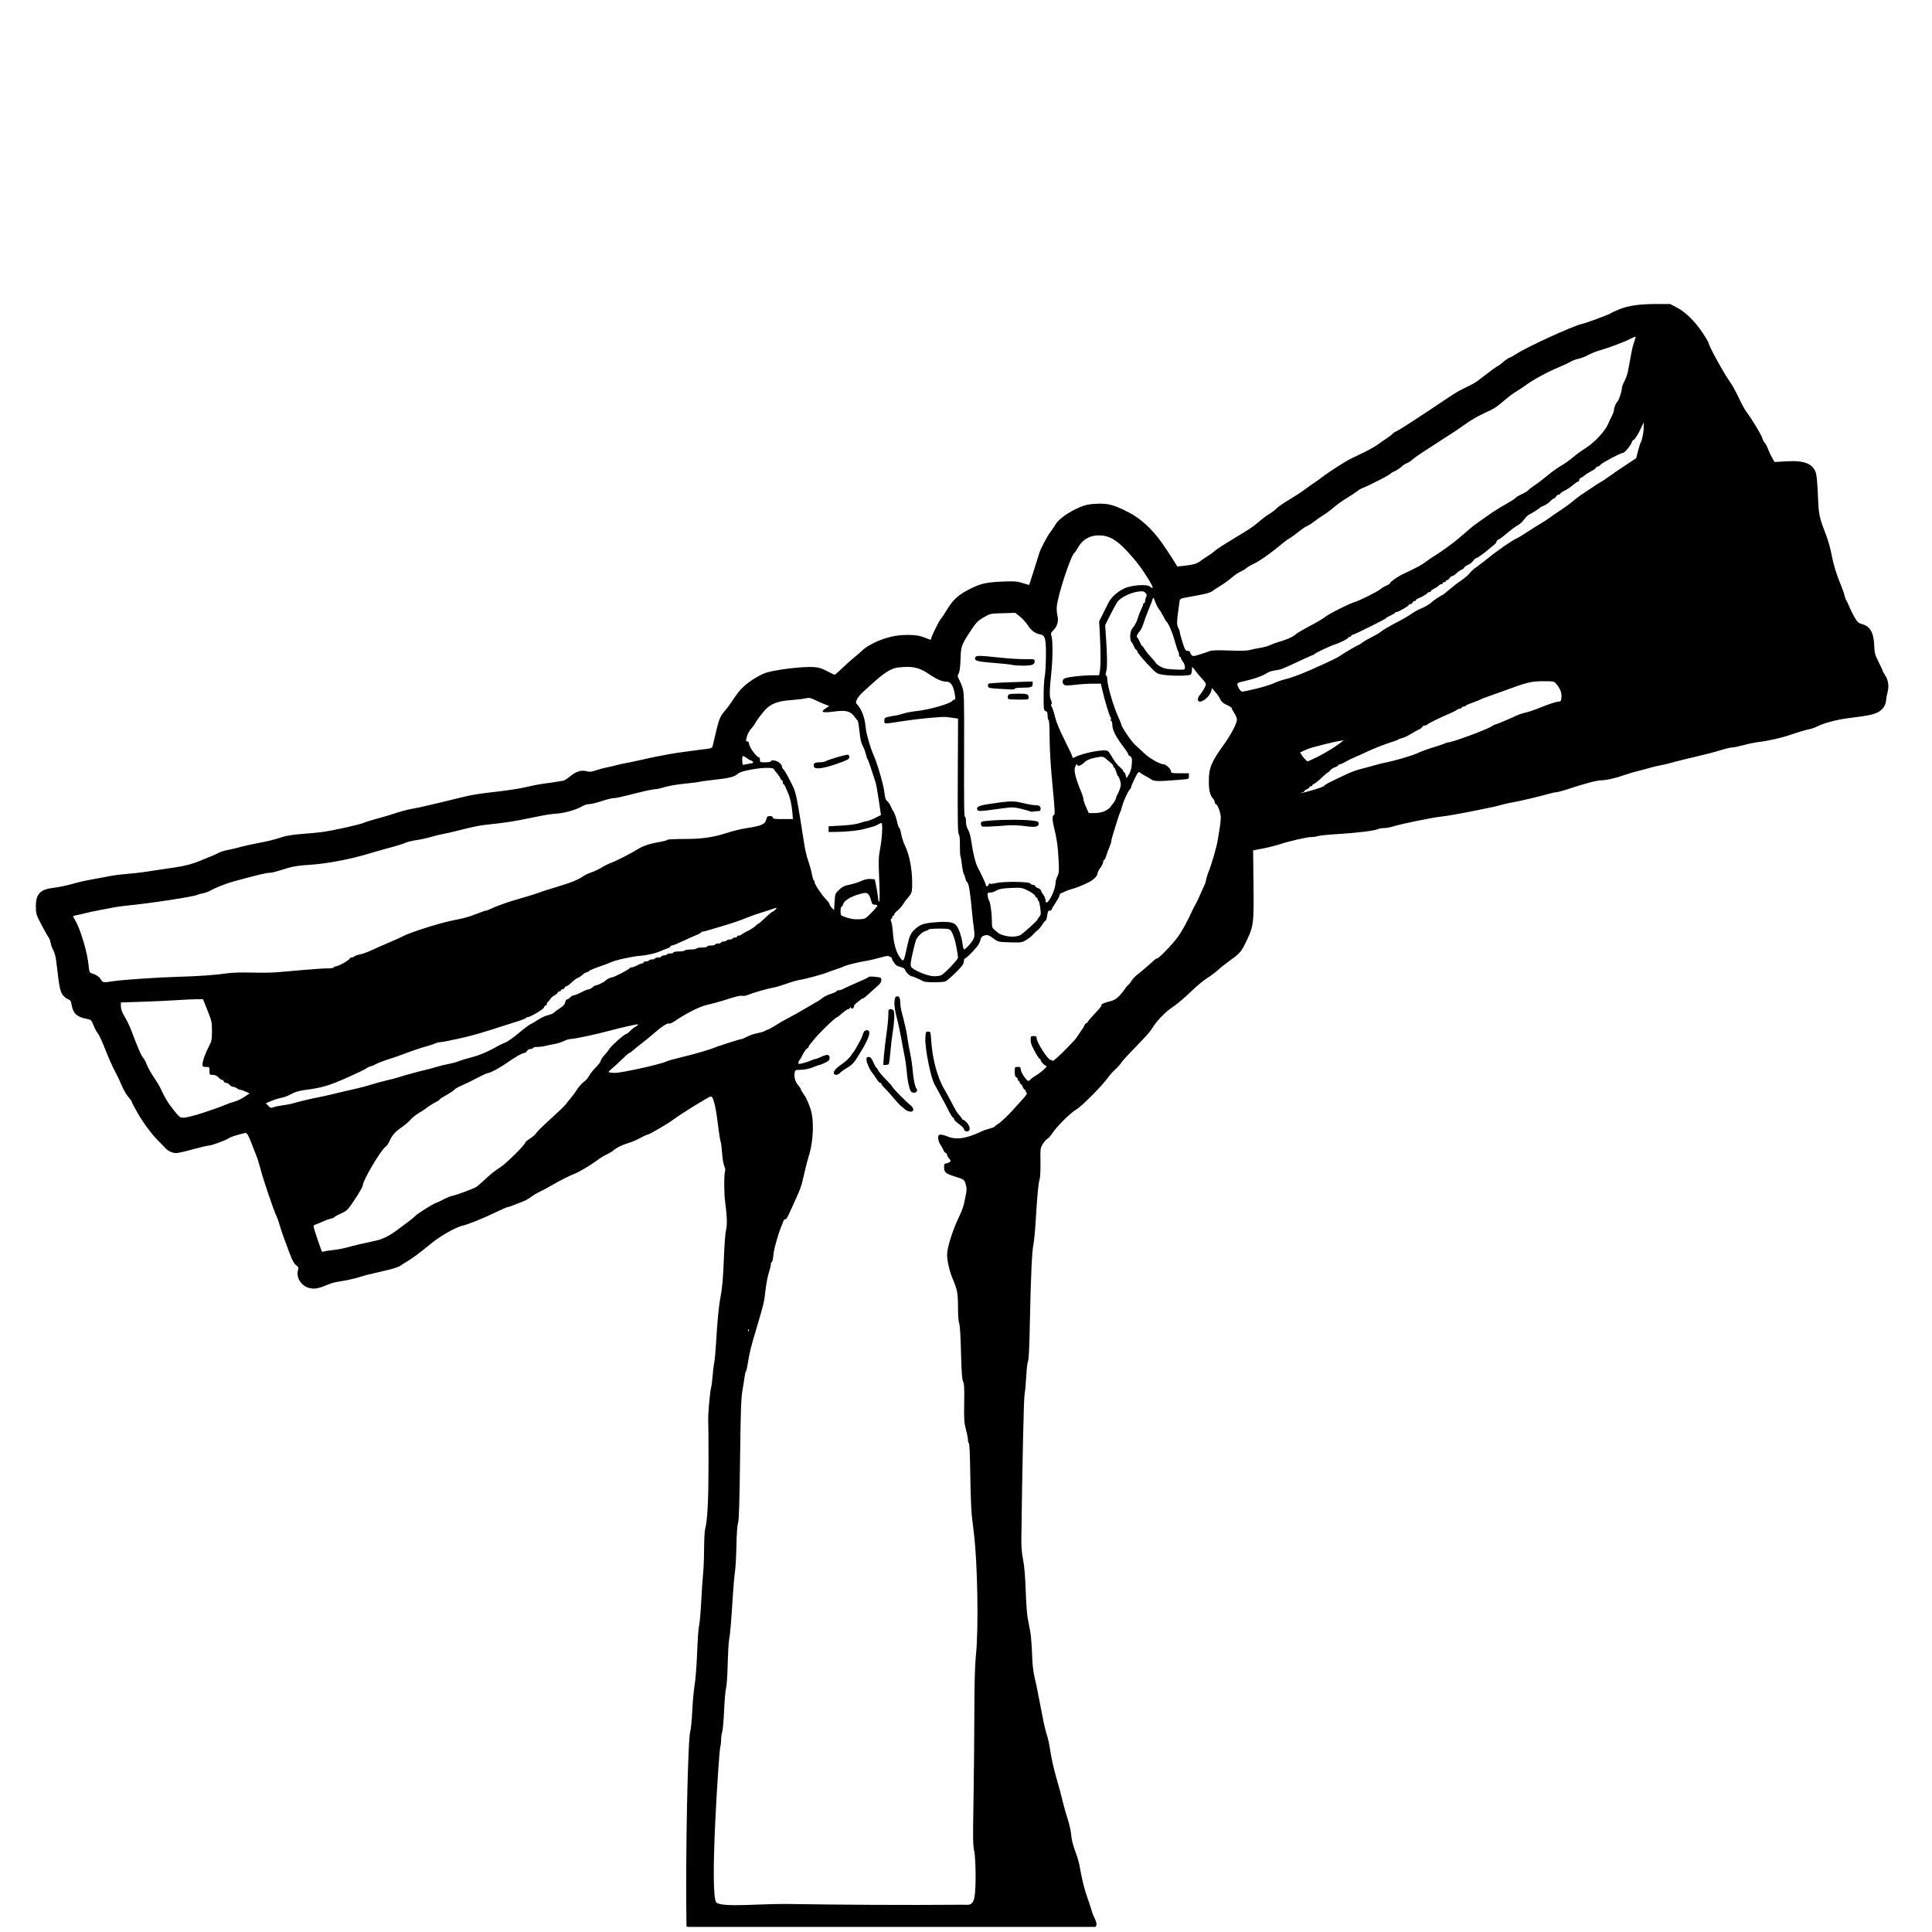 <?xml version="1.0" encoding="UTF-8" standalone="no"?>
<svg
   xmlns:dc="http://purl.org/dc/elements/1.1/"
   xmlns:cc="http://creativecommons.org/ns#"
   xmlns:rdf="http://www.w3.org/1999/02/22-rdf-syntax-ns#"
   xmlns:svg="http://www.w3.org/2000/svg"
   xmlns="http://www.w3.org/2000/svg"
   xmlns:sodipodi="http://sodipodi.sourceforge.net/DTD/sodipodi-0.dtd"
   xmlns:inkscape="http://www.inkscape.org/namespaces/inkscape"
   width="500"
   height="500"
   viewBox="0 0 132.292 132.292"
   version="1.1"
   id="svg8"
   inkscape:version="1.0.2 (1.0.2+r75+1)"
   sodipodi:docname="fyscience.svg">
  <defs
     id="defs2" />
  <sodipodi:namedview
     id="base"
     pagecolor="#ffffff"
     bordercolor="#666666"
     borderopacity="1.0"
     inkscape:pageopacity="0.0"
     inkscape:pageshadow="2"
     inkscape:zoom="2"
     inkscape:cx="158.76409"
     inkscape:cy="266.96091"
     inkscape:document-units="mm"
     inkscape:current-layer="layer1"
     inkscape:document-rotation="0"
     showgrid="false"
     units="px"
     inkscape:snap-global="false"
     inkscape:window-width="2538"
     inkscape:window-height="1390"
     inkscape:window-x="8"
     inkscape:window-y="8"
     inkscape:window-maximized="1" />
  <g
     inkscape:label="Layer 1"
     inkscape:groupmode="layer"
     id="layer1">
    <path
       id="path998"
       style="fill:#000000;stroke-width:0.257"
       transform="scale(0.265)"
       d="m 431.566,78.553 -3.473,0.002 c -4.509,0.004 -7.38,0.414 -9.758,1.398 -1.052,0.435 -2.038,0.897 -2.191,1.023 -0.373,0.31 -6.209,2.467 -7.328,2.709 -2.376,0.514 -14.363,6.004 -17.156,7.857 -0.588,0.39 -1.315,0.788 -1.615,0.883 -0.3,0.095 -1.07,0.627 -1.711,1.182 -0.641,0.555 -1.257,1.01 -1.367,1.01 -0.169,0 -2.092,1.418 -5.236,3.863 -0.391,0.304 -1.432,0.894 -2.314,1.312 -2.379,1.127 -3.012,1.49 -5.506,3.16 -7.874,5.272 -12.151,8.048 -12.971,8.418 -0.516,0.233 -1.025,0.563 -1.129,0.73 -0.104,0.168 -0.783,0.696 -1.51,1.176 -0.727,0.48 -1.786,1.216 -2.352,1.635 -0.926,0.686 -2.941,1.743 -6.703,3.516 -1.486,0.7 -5.799,3.458 -7.684,4.914 -0.698,0.539 -1.641,1.213 -2.096,1.496 -0.455,0.283 -1.473,1.006 -2.262,1.609 -0.788,0.603 -2.623,1.803 -4.076,2.666 -1.454,0.863 -2.932,1.881 -3.285,2.264 -0.354,0.383 -1.106,0.97 -1.672,1.305 -0.566,0.334 -1.459,0.962 -1.986,1.396 -0.527,0.434 -1.385,1.138 -1.904,1.562 -0.519,0.424 -1.9,1.349 -3.068,2.057 -5.579,3.378 -6.727,4.112 -7.443,4.756 -0.424,0.381 -1.235,0.964 -1.801,1.295 -0.566,0.331 -1.353,0.868 -1.748,1.191 -0.848,0.695 -2.002,1.032 -4.32,1.266 l -1.695,0.172 -0.598,-0.996 c -0.613,-1.022 -2.555,-3.956 -3.471,-5.242 -2.434,-3.42 -5.42,-6.161 -8.357,-7.674 -3.946,-2.032 -5.435,-2.438 -8.412,-2.295 -2.04,0.098 -2.868,0.267 -4.352,0.889 -2.777,1.165 -5.436,3.038 -6.236,4.393 -0.372,0.63 -1.006,1.567 -1.408,2.082 -0.774,0.99 -2.556,4.397 -2.852,5.453 -0.188,0.671 -2.527,8.049 -2.58,8.139 -0.018,0.03 -0.778,-0.181 -1.691,-0.469 -1.42,-0.447 -2.128,-0.504 -4.877,-0.396 -4.274,0.168 -5.902,0.504 -8.359,1.723 -3.556,1.764 -4.77,2.894 -6.82,6.35 -0.439,0.74 -0.9,1.408 -1.023,1.484 -0.331,0.205 -2.572,4.726 -2.572,5.189 0,0.276 -0.135,0.338 -0.449,0.209 -2.319,-0.956 -3.288,-1.154 -5.615,-1.154 -2.488,0 -4.442,0.363 -6.98,1.295 -1.722,0.632 -3.932,1.878 -4.65,2.623 -0.309,0.32 -1.21,1.104 -2.004,1.74 -0.794,0.637 -2.252,1.938 -3.24,2.893 -0.988,0.955 -1.885,1.736 -1.992,1.736 -0.108,0 -0.987,-0.42 -1.955,-0.934 -1.296,-0.688 -2.171,-0.963 -3.318,-1.047 -3.019,-0.221 -10.81,0.755 -12.893,1.615 -1.751,0.724 -4.052,2.198 -5.346,3.426 -1.167,1.108 -1.63,1.697 -3.254,4.154 -0.354,0.535 -1.074,1.484 -1.602,2.107 -1.406,1.663 -1.482,1.885 -3.152,9.105 -0.095,0.412 -0.374,0.583 -1.096,0.676 -0.532,0.068 -2.008,0.257 -3.281,0.42 -3.989,0.51 -5.848,0.791 -7.973,1.207 -1.132,0.222 -2.578,0.503 -3.215,0.625 -0.637,0.122 -2.2,0.465 -3.473,0.764 -1.273,0.298 -2.911,0.64 -3.641,0.76 -0.729,0.12 -1.712,0.339 -2.186,0.486 -0.473,0.147 -1.556,0.402 -2.404,0.566 -0.849,0.164 -2.171,0.517 -2.939,0.783 -1.126,0.391 -1.588,0.434 -2.379,0.221 -1.369,-0.369 -2.717,0.048 -4.238,1.311 -0.685,0.569 -1.477,1.078 -1.76,1.131 -1.324,0.246 -3.991,0.646 -5.246,0.787 -0.764,0.086 -2.385,0.396 -3.602,0.688 -2.482,0.595 -5.455,1.052 -10.57,1.625 -1.91,0.214 -4.398,0.612 -5.529,0.883 -1.132,0.271 -4.025,0.971 -6.43,1.555 -4.725,1.147 -5.556,1.332 -8.104,1.803 -0.919,0.17 -2.713,0.656 -3.986,1.08 -1.273,0.424 -3.356,1.042 -4.629,1.375 -1.273,0.333 -2.778,0.803 -3.344,1.043 -1.285,0.546 -8.306,2.102 -11.059,2.451 -1.132,0.143 -3.447,0.357 -5.145,0.477 -1.698,0.119 -3.724,0.414 -4.502,0.654 -2.875,0.886 -3.763,1.122 -5.271,1.404 -2.706,0.506 -4.843,0.976 -6.43,1.414 -0.849,0.234 -2.174,0.541 -2.943,0.68 -0.77,0.139 -1.811,0.473 -2.314,0.742 -0.503,0.27 -1.552,0.737 -2.33,1.039 -0.778,0.302 -1.819,0.727 -2.314,0.943 -1.875,0.818 -4.073,1.407 -6.559,1.758 -1.415,0.199 -3.383,0.489 -4.373,0.645 -4.374,0.685 -5.295,0.803 -7.844,1.01 -1.485,0.121 -3.395,0.354 -4.244,0.52 -0.849,0.165 -2.412,0.457 -3.473,0.648 -3.534,0.637 -4.483,0.845 -6.943,1.531 -1.344,0.375 -3.348,0.784 -4.451,0.908 -3.546,0.4 -4.69,1.598 -4.668,4.889 0.011,1.841 0.079,2.057 1.496,4.758 0.817,1.556 1.636,3.003 1.82,3.215 0.184,0.212 0.417,0.85 0.516,1.416 0.099,0.566 0.414,1.429 0.699,1.918 0.297,0.509 0.613,1.718 0.742,2.828 0.8,6.876 0.989,7.812 1.779,8.816 0.278,0.353 0.843,0.782 1.256,0.953 0.599,0.248 0.783,0.519 0.916,1.348 0.36,2.252 1.323,3.213 3.689,3.686 1.405,0.281 1.407,0.282 2.023,1.797 0.339,0.834 0.84,1.754 1.113,2.045 0.273,0.291 1.132,2.163 1.91,4.158 0.778,1.996 1.854,4.426 2.391,5.4 0.537,0.975 1.349,2.677 1.803,3.783 0.454,1.106 1.235,2.465 1.738,3.021 0.503,0.557 0.914,1.147 0.914,1.311 0,0.163 0.714,1.523 1.586,3.021 1.481,2.545 3.585,5.358 5.275,7.053 0.399,0.401 0.843,0.844 0.984,0.986 0.141,0.142 0.557,0.588 0.924,0.988 0.367,0.4 1.154,0.859 1.75,1.02 0.976,0.263 1.47,0.189 4.955,-0.75 2.129,-0.573 4.093,-1.043 4.363,-1.043 0.708,0 4.003,-1.188 5.088,-1.834 0.801,-0.477 1.524,-0.716 4.277,-1.416 0.54,-0.137 0.894,0.464 1.994,3.379 0.214,0.566 0.645,1.658 0.957,2.428 0.312,0.77 0.834,2.449 1.158,3.73 0.622,2.458 3.367,10.536 4.025,11.846 0.213,0.424 0.587,1.466 0.83,2.314 0.477,1.662 1.102,3.438 2.607,7.41 0.677,1.787 1.166,2.678 1.67,3.051 0.628,0.464 0.685,0.622 0.484,1.32 -0.531,1.852 0.818,4.003 2.854,4.551 1.322,0.356 2.421,0.182 4.5,-0.711 0.849,-0.364 2.065,-0.74 2.701,-0.836 2.13,-0.322 4.49,-0.823 5.658,-1.199 1.51,-0.487 3.307,-0.939 7.008,-1.77 1.926,-0.432 3.324,-0.898 3.857,-1.285 0.46,-0.334 1.183,-0.799 1.607,-1.033 1.127,-0.622 3.768,-2.585 5.877,-4.367 2.427,-2.052 6.671,-4.495 8.51,-4.898 1.352,-0.297 5.298,-1.884 8.299,-3.338 1.584,-0.768 3.01,-1.396 3.168,-1.396 0.158,0 0.829,-0.221 1.492,-0.492 0.663,-0.271 1.762,-0.695 2.443,-0.941 0.681,-0.247 1.648,-0.775 2.15,-1.174 0.502,-0.399 1.517,-1.012 2.256,-1.361 0.738,-0.349 2.201,-1.137 3.25,-1.75 2.003,-1.171 4.718,-2.536 6.021,-3.025 1.039,-0.39 4.358,-2.389 5.787,-3.486 0.637,-0.489 1.68,-1.128 2.316,-1.42 0.637,-0.292 1.387,-0.735 1.67,-0.984 0.881,-0.777 2.319,-1.496 3.891,-1.947 0.831,-0.239 2.224,-0.829 3.096,-1.312 0.872,-0.484 1.73,-0.881 1.906,-0.881 0.434,0 5.522,-2.973 6.781,-3.963 1.376,-1.081 8.544,-5.537 9.453,-5.877 0.343,-0.128 0.521,0.104 0.854,1.104 0.457,1.375 0.726,2.933 1.275,7.381 0.196,1.588 0.438,3.019 0.537,3.18 0.099,0.161 0.265,1.469 0.369,2.908 0.104,1.439 0.359,2.96 0.568,3.379 0.24,0.481 0.31,1 0.189,1.406 -0.276,0.931 -0.257,5.742 0.031,7.844 0.491,3.586 0.571,6.001 0.238,7.26 -0.178,0.675 -0.421,3.775 -0.541,6.887 -0.223,5.791 -0.426,8.086 -0.949,10.801 -0.391,2.025 -0.79,6.228 -1.074,11.295 -0.126,2.251 -0.345,4.624 -0.486,5.273 -0.141,0.649 -0.325,2.163 -0.41,3.365 -0.085,1.202 -0.267,2.603 -0.402,3.111 -0.321,1.2 -0.845,7.262 -0.742,8.592 0.043,0.566 0.079,5.485 0.078,10.932 -0.001,9.458 -0.273,14.808 -0.863,16.932 -0.144,0.518 -0.27,2.851 -0.283,5.186 -0.012,2.334 -0.127,5.229 -0.256,6.432 -0.129,1.202 -0.348,4.443 -0.486,7.201 -0.139,2.758 -0.386,5.535 -0.549,6.172 -0.163,0.637 -0.391,3.762 -0.506,6.945 -0.115,3.183 -0.4,6.945 -0.635,8.359 -0.235,1.415 -0.517,4.48 -0.627,6.814 -0.11,2.334 -0.344,4.708 -0.52,5.273 -0.63,2.026 -1.266,32.567 -0.973,50.312 0.003,0.176 0.484,0.226 0.691,0.211 h 103.025 1.947 c 0.796,-0.661 -0.362,-2.517 -0.533,-2.941 -0.172,-0.424 -0.463,-1.293 -0.648,-1.93 -0.185,-0.637 -0.567,-1.794 -0.848,-2.572 -0.848,-2.354 -1.428,-4.706 -2.115,-8.582 -0.122,-0.689 -0.51,-2.021 -0.861,-2.959 -0.839,-2.24 -1.156,-3.514 -1.301,-5.215 -0.066,-0.769 -0.456,-2.436 -0.867,-3.703 -0.411,-1.267 -0.953,-3.171 -1.203,-4.232 -0.406,-1.72 -1.029,-4.047 -1.686,-6.301 -0.765,-2.629 -1.344,-5.287 -1.777,-8.152 -0.122,-0.806 -0.344,-1.847 -0.492,-2.314 -0.56,-1.759 -1.038,-3.753 -1.439,-5.994 -0.228,-1.273 -0.533,-2.836 -0.676,-3.473 -0.143,-0.637 -0.36,-1.736 -0.48,-2.443 -0.121,-0.707 -0.467,-2.326 -0.771,-3.6 -0.389,-1.626 -0.59,-3.464 -0.674,-6.174 -0.066,-2.122 -0.281,-4.726 -0.479,-5.787 -0.197,-1.061 -0.5,-2.68 -0.672,-3.6 -0.172,-0.919 -0.395,-4.104 -0.496,-7.074 -0.121,-3.557 -0.349,-6.235 -0.668,-7.844 -0.345,-1.741 -0.474,-3.404 -0.443,-5.787 0.239,-18.998 0.621,-35.993 0.832,-37.037 0.143,-0.707 0.338,-2.79 0.432,-4.629 0.094,-1.839 0.3,-3.575 0.459,-3.857 0.189,-0.337 0.354,-3.847 0.479,-10.16 0.231,-11.726 0.528,-18.179 0.922,-20.061 0.163,-0.778 0.418,-3.44 0.568,-5.916 0.413,-6.784 0.697,-9.807 1.014,-10.803 0.167,-0.526 0.264,-2.398 0.229,-4.5 -0.056,-3.505 -0.039,-3.63 0.629,-4.684 0.377,-0.595 0.92,-1.208 1.207,-1.361 0.287,-0.154 0.819,-0.749 1.182,-1.324 1.073,-1.7 4.756,-5.368 6.223,-6.197 1.366,-0.772 6.773,-6.219 8.221,-8.281 0.389,-0.554 1.217,-1.479 1.84,-2.055 0.623,-0.576 1.332,-1.372 1.576,-1.77 0.244,-0.398 1.933,-2.24 3.754,-4.094 1.821,-1.854 3.543,-3.744 3.826,-4.201 1.591,-2.571 3.578,-4.664 5.914,-6.23 0.989,-0.663 2.989,-2.365 4.445,-3.781 1.456,-1.416 3.367,-3.015 4.246,-3.551 0.879,-0.536 2.061,-1.411 2.627,-1.943 0.566,-0.533 1.821,-1.541 2.789,-2.24 2.852,-2.06 3.34,-2.558 4.191,-4.271 2.457,-4.947 2.484,-5.121 2.371,-15.826 l -0.094,-8.723 2.443,-0.469 c 1.344,-0.257 3.312,-0.748 4.373,-1.092 2.649,-0.857 7.131,-1.883 8.229,-1.883 0.499,0 1.31,-0.121 1.805,-0.268 0.494,-0.147 2.75,-0.373 5.014,-0.506 4.846,-0.284 9.635,-0.867 10.373,-1.262 0.288,-0.154 0.99,-0.279 1.561,-0.279 0.57,0 1.533,-0.161 2.139,-0.357 2.093,-0.679 10.351,-2.376 12.805,-2.631 1.413,-0.147 4.471,-0.687 8.744,-1.543 4.445,-0.891 5.057,-1.026 6.816,-1.51 0.849,-0.233 2.179,-0.524 2.957,-0.648 1.544,-0.247 7.382,-1.632 9.309,-2.209 0.663,-0.199 1.456,-0.361 1.762,-0.361 0.306,0 1.558,-0.331 2.781,-0.736 4.621,-1.53 7.735,-2.349 8.951,-2.355 1.262,-0.007 3.548,-0.538 6.004,-1.395 1.061,-0.37 2.624,-0.831 3.473,-1.025 0.849,-0.194 2.179,-0.548 2.957,-0.787 0.778,-0.239 1.994,-0.53 2.701,-0.645 0.707,-0.115 2.154,-0.46 3.215,-0.768 1.061,-0.308 3.723,-0.968 5.916,-1.467 2.193,-0.499 5.057,-1.243 6.365,-1.652 1.308,-0.409 2.697,-0.744 3.086,-0.744 0.389,-3.6e-4 1.75,-0.279 3.023,-0.619 1.273,-0.34 3.009,-0.694 3.857,-0.787 2.148,-0.235 5.832,-1.063 7.973,-1.791 2.386,-0.811 4.173,-1.34 5.273,-1.562 0.495,-0.1 1.304,-0.392 1.799,-0.648 1.721,-0.891 5.291,-1.829 8.359,-2.197 4.629,-0.555 6.057,-0.842 7.326,-1.469 1.31,-0.647 2.066,-1.758 2.18,-3.201 0.042,-0.533 0.218,-1.483 0.389,-2.109 0.399,-1.462 0.152,-3.076 -0.648,-4.256 -0.347,-0.51 -0.629,-1.026 -0.629,-1.145 0,-0.118 -0.474,-1.148 -1.053,-2.289 -0.924,-1.822 -1.062,-2.321 -1.127,-4.082 -0.129,-3.524 -1.028,-5.145 -3.174,-5.723 -0.907,-0.244 -1.187,-0.501 -1.92,-1.758 -0.472,-0.809 -1.062,-1.99 -1.312,-2.627 -0.25,-0.637 -0.604,-1.391 -0.787,-1.676 -0.183,-0.285 -0.417,-0.923 -0.52,-1.416 -0.102,-0.493 -0.575,-1.821 -1.051,-2.953 -0.918,-2.185 -1.834,-5.163 -2.176,-7.072 -0.315,-1.764 -0.956,-4.088 -1.561,-5.658 -1.757,-4.561 -1.857,-5.044 -2.053,-10.031 -0.103,-2.617 -0.326,-5.213 -0.496,-5.768 -0.764,-2.489 -2.973,-3.379 -7.689,-3.098 l -3.033,0.182 -0.641,-1.125 c -0.352,-0.618 -0.84,-1.663 -1.084,-2.324 -0.244,-0.661 -0.611,-1.339 -0.814,-1.508 -0.204,-0.169 -0.486,-0.728 -0.625,-1.242 -0.221,-0.814 -2.661,-4.851 -4.064,-6.723 -0.54,-0.72 -1.12,-1.8 -2.486,-4.629 -0.512,-1.061 -1.265,-2.393 -1.672,-2.959 -1.668,-2.318 -5.653,-9.56 -5.668,-10.299 -0.003,-0.148 -0.648,-1.248 -1.436,-2.443 -1.975,-3 -4.452,-5.459 -6.67,-6.621 z m -8.951,8.441 c 0.054,0.054 -0.092,0.605 -0.322,1.225 -0.231,0.619 -0.534,1.761 -0.674,2.539 -0.14,0.778 -0.353,1.936 -0.477,2.572 -0.124,0.637 -0.346,1.811 -0.494,2.609 -0.148,0.798 -0.558,1.956 -0.91,2.572 -0.352,0.616 -0.64,1.388 -0.643,1.715 -0.004,0.806 -0.776,3.201 -1.135,3.52 -0.412,0.366 -0.928,1.603 -0.928,2.229 0,0.292 -0.229,0.952 -0.51,1.467 -0.281,0.514 -0.742,1.493 -1.027,2.176 -0.74,1.772 -3.523,4.758 -5.699,6.111 -1.005,0.625 -2.535,1.739 -3.402,2.477 -0.867,0.738 -2.227,1.7 -3.021,2.139 -0.794,0.439 -2.357,1.561 -3.473,2.492 -1.115,0.931 -2.611,2.068 -3.324,2.527 -0.713,0.46 -1.466,1.04 -1.672,1.289 -0.206,0.249 -0.959,0.713 -1.672,1.029 -0.713,0.316 -1.448,0.76 -1.637,0.986 -0.188,0.227 -1.4,0.998 -2.691,1.715 -1.292,0.717 -3.216,1.932 -4.277,2.701 -1.061,0.769 -2.365,1.691 -2.896,2.047 -0.884,0.592 -1.863,1.401 -5.039,4.164 -1.237,1.076 -4.806,3.632 -6.211,4.447 -0.495,0.287 -1.42,0.926 -2.057,1.418 -1.04,0.804 -2.105,1.377 -5.916,3.188 -1.415,0.672 -3.344,2.029 -3.344,2.352 0,0.13 -0.432,0.418 -0.961,0.639 -0.528,0.221 -1.194,0.613 -1.479,0.871 -0.679,0.615 -5.374,2.971 -6.691,3.357 -1.491,0.438 -6.771,3.107 -7.697,3.891 -0.435,0.368 -2.179,1.398 -3.877,2.289 -1.697,0.891 -3.385,1.895 -3.75,2.23 -0.668,0.615 -2.469,1.395 -4.607,1.994 -0.637,0.178 -1.517,0.51 -1.955,0.736 -0.438,0.227 -1.596,0.543 -2.572,0.703 -0.976,0.16 -2.207,0.415 -2.736,0.568 -0.629,0.182 -2.43,0.22 -5.197,0.111 -2.865,-0.113 -4.467,-0.075 -4.953,0.117 h -0.002 c -0.395,0.156 -1.551,0.547 -2.57,0.867 -1.743,0.548 -1.878,0.555 -2.252,0.143 -0.218,-0.241 -0.396,-0.575 -0.396,-0.74 0,-0.166 -0.269,-0.301 -0.598,-0.301 -0.521,0 -0.686,-0.272 -1.287,-2.123 -0.379,-1.167 -0.688,-2.31 -0.688,-2.541 4.4e-4,-0.231 -0.172,-0.753 -0.383,-1.158 -0.525,-1.007 -0.511,-1.37 0.275,-6.916 0.109,-0.771 0.134,-0.783 2.746,-1.246 4.336,-0.769 5.04,-0.958 5.914,-1.586 0.46,-0.33 1.414,-0.948 2.121,-1.373 0.707,-0.425 1.909,-1.304 2.67,-1.955 0.761,-0.651 1.8,-1.359 2.311,-1.572 0.51,-0.213 1.162,-0.603 1.447,-0.867 0.285,-0.264 1.154,-0.779 1.932,-1.143 1.624,-0.759 4.59,-2.869 7.666,-5.453 0.523,-0.439 1.24,-0.95 1.594,-1.135 0.354,-0.185 1.398,-0.939 2.32,-1.674 0.922,-0.735 1.934,-1.418 2.248,-1.518 0.314,-0.1 1.122,-0.613 1.795,-1.141 0.673,-0.527 1.686,-1.234 2.252,-1.572 0.566,-0.338 1.461,-0.97 1.988,-1.404 2.259,-1.859 2.79,-2.247 4.471,-3.264 0.974,-0.589 2.075,-1.325 2.445,-1.633 0.37,-0.308 1.064,-0.701 1.543,-0.875 0.479,-0.174 1.333,-0.555 1.898,-0.846 0.566,-0.291 1.918,-0.977 3.006,-1.527 1.088,-0.55 2.051,-1.119 2.141,-1.264 0.089,-0.144 0.589,-0.439 1.109,-0.656 0.521,-0.217 1.292,-0.723 1.717,-1.125 0.424,-0.402 1.04,-0.811 1.367,-0.91 0.328,-0.099 0.966,-0.499 1.416,-0.891 0.823,-0.715 1.709,-1.326 4.686,-3.23 0.885,-0.566 1.94,-1.254 2.344,-1.529 0.404,-0.275 1.601,-1.047 2.662,-1.717 1.061,-0.67 2.508,-1.64 3.215,-2.152 2.286,-1.657 3.814,-2.56 6.045,-3.576 2.316,-1.054 2.681,-1.296 5.213,-3.443 0.881,-0.747 2.123,-1.663 2.76,-2.035 0.637,-0.372 1.447,-0.894 1.801,-1.16 2.331,-1.753 6.028,-3.785 9.516,-5.229 0.919,-0.381 2.135,-0.955 2.701,-1.277 0.566,-0.322 1.482,-0.665 2.035,-0.762 0.553,-0.097 1.645,-0.52 2.428,-0.938 0.783,-0.418 2.068,-0.939 2.854,-1.16 2.32,-0.652 6.731,-2.304 8.092,-3.029 0.695,-0.371 1.308,-0.63 1.361,-0.576 z m 2.096,22.154 0.019,1.08 c 0.022,1.203 -0.439,3.663 -0.764,4.068 -0.115,0.144 -0.432,1.129 -0.703,2.188 l -0.494,1.924 -2.803,1.848 c -1.542,1.016 -3.49,2.346 -4.328,2.957 -0.838,0.611 -1.649,1.156 -1.801,1.213 -0.258,0.096 -2.119,1.31 -5.162,3.365 -0.707,0.478 -1.715,1.247 -2.238,1.709 -0.523,0.462 -1.853,1.438 -2.957,2.168 -1.104,0.73 -2.531,1.71 -3.172,2.18 -0.641,0.469 -1.646,1.122 -2.232,1.451 -0.586,0.329 -2.03,1.237 -3.207,2.018 -1.178,0.78 -2.488,1.571 -2.912,1.758 -1.165,0.514 -5.156,3.264 -7.33,5.051 -1.061,0.872 -2.47,1.953 -3.133,2.402 -0.663,0.449 -1.454,1.165 -1.758,1.592 -0.304,0.427 -1.266,1.254 -2.139,1.84 -0.873,0.586 -2.299,1.684 -3.17,2.439 -0.87,0.756 -1.66,1.373 -1.754,1.373 -0.183,0 -2.492,1.533 -2.707,1.797 -0.34,0.417 -1.818,1.301 -2.844,1.699 -0.628,0.244 -1.711,0.842 -2.404,1.33 -0.693,0.488 -2.082,1.316 -3.086,1.838 -2.761,1.435 -4.342,2.354 -4.912,2.857 -0.283,0.25 -1.266,0.826 -2.186,1.281 -0.919,0.455 -2.04,1.105 -2.49,1.443 -0.45,0.338 -0.876,0.615 -0.943,0.615 -0.204,0 -3.839,2.113 -4.668,2.713 -0.85,0.616 -2.582,1.449 -7.975,3.84 -2.556,1.133 -4.883,1.971 -6.814,2.449 -0.637,0.158 -1.776,0.572 -2.531,0.922 -0.755,0.35 -2.796,0.98 -4.533,1.4 -1.737,0.42 -3.333,0.764 -3.547,0.764 -0.429,0 -1.055,-0.846 -1.277,-1.723 -0.131,-0.517 0.012,-0.599 1.693,-0.979 2.791,-0.63 4.818,-1.364 6.08,-2.201 0.354,-0.234 1.264,-0.506 2.023,-0.604 1.429,-0.184 1.807,-0.333 6.684,-2.633 1.606,-0.757 3.014,-1.377 3.129,-1.377 0.115,0 0.25,-0.093 0.297,-0.205 0.099,-0.236 4.401,-2.255 5.357,-2.514 1.008,-0.272 3.344,-1.456 3.344,-1.695 0,-0.118 0.173,-0.217 0.385,-0.217 0.212,0 0.387,-0.114 0.387,-0.256 0,-0.141 0.131,-0.258 0.291,-0.258 0.41,0 8.71,-4.127 8.713,-4.332 10e-4,-0.093 0.523,-0.399 1.158,-0.678 0.635,-0.279 1.154,-0.597 1.154,-0.707 0,-0.11 0.185,-0.199 0.41,-0.199 0.487,0 3.191,-1.575 3.191,-1.859 0,-0.108 0.176,-0.197 0.393,-0.197 0.217,0 0.462,-0.174 0.543,-0.387 0.081,-0.212 0.309,-0.385 0.506,-0.385 0.197,0 0.359,-0.105 0.359,-0.232 0,-0.128 0.318,-0.353 0.707,-0.502 0.886,-0.338 2.222,-1.133 2.336,-1.389 0.047,-0.106 0.249,-0.193 0.449,-0.193 0.201,0 0.365,-0.109 0.365,-0.244 0,-0.135 0.4,-0.434 0.889,-0.666 0.489,-0.232 1.022,-0.586 1.188,-0.785 0.165,-0.199 0.461,-0.361 0.656,-0.361 0.195,0 0.354,-0.116 0.354,-0.258 -1e-5,-0.141 0.175,-0.256 0.387,-0.256 0.212,0 0.385,-0.116 0.385,-0.258 0,-0.141 0.146,-0.258 0.324,-0.258 0.178,0 0.468,-0.231 0.645,-0.514 0.177,-0.283 0.478,-0.516 0.668,-0.516 0.19,0 0.694,-0.335 1.123,-0.744 0.428,-0.409 1.014,-0.819 1.301,-0.91 0.287,-0.091 0.584,-0.331 0.662,-0.533 0.078,-0.202 0.543,-0.535 1.033,-0.74 0.49,-0.205 1.087,-0.672 1.326,-1.037 0.24,-0.365 0.58,-0.664 0.758,-0.664 0.271,0 2.411,-1.548 3.371,-2.439 0.154,-0.143 0.647,-0.539 1.094,-0.879 0.447,-0.339 0.812,-0.777 0.812,-0.973 0,-0.195 0.202,-0.427 0.449,-0.518 0.248,-0.09 0.809,-0.463 1.248,-0.828 2.299,-1.914 3.08,-2.506 3.85,-2.912 0.465,-0.245 1.17,-0.903 1.57,-1.463 0.4,-0.56 1.018,-1.147 1.371,-1.307 0.633,-0.285 2.577,-1.531 2.828,-1.812 0.071,-0.079 0.51,-0.299 0.977,-0.488 0.467,-0.189 1.161,-0.674 1.543,-1.078 0.382,-0.404 0.812,-0.734 0.955,-0.734 0.143,0 0.405,-0.231 0.582,-0.514 0.177,-0.283 0.492,-0.516 0.703,-0.516 0.211,0 0.385,-0.106 0.385,-0.234 0,-0.129 0.499,-0.475 1.111,-0.771 0.612,-0.296 1.586,-0.943 2.164,-1.438 0.578,-0.494 1.176,-0.9 1.33,-0.9 0.154,0 0.281,-0.176 0.281,-0.393 0,-0.217 0.202,-0.472 0.449,-0.566 0.248,-0.095 0.681,-0.386 0.963,-0.648 0.282,-0.262 1.021,-0.73 1.641,-1.039 0.619,-0.309 1.182,-0.708 1.25,-0.887 0.069,-0.178 0.268,-0.324 0.443,-0.324 0.175,0 0.527,-0.233 0.783,-0.516 0.527,-0.582 5.297,-3.086 5.879,-3.086 0.395,0 2.223,-2.3 2.223,-2.797 0,-0.157 0.246,-0.429 0.547,-0.607 0.301,-0.178 0.986,-1.251 1.523,-2.383 z m -140.795,29.191 c 2.612,0 4.545,1.088 7.391,4.156 2.301,2.481 3.805,4.474 5.648,7.49 1.076,1.761 1.175,2.46 0.229,1.604 -0.797,-0.721 -4.893,-0.42 -6.77,0.498 -1.734,0.848 -3.315,2.287 -3.971,3.613 -0.279,0.566 -0.94,1.888 -1.469,2.938 l -0.963,1.908 0.176,3.236 c 0.243,4.511 0.25,8.173 0.018,9.537 l -0.197,1.156 -1.967,0.016 c -2.783,0.022 -6.65,0.503 -7.107,0.883 -0.494,0.411 -0.498,1.135 -0.006,1.543 0.298,0.248 0.916,0.255 2.809,0.031 1.334,-0.157 3.393,-0.287 4.574,-0.287 h 2.148 l 0.334,1.48 c 0.611,2.709 1.823,6.733 2.166,7.189 0.128,0.171 0.163,0.423 0.078,0.561 -0.085,0.138 -0.036,0.323 0.107,0.412 0.144,0.089 0.263,0.473 0.266,0.854 0.008,1.578 0.917,3.296 3.586,6.777 0.288,0.376 0.525,0.806 0.525,0.955 0,0.149 0.23,0.397 0.514,0.549 0.448,0.239 0.503,0.486 0.426,1.873 -0.059,1.053 -0.286,1.949 -0.67,2.627 -0.32,0.566 -0.614,1.066 -0.658,1.111 -0.042,0.045 -0.155,-0.273 -0.25,-0.707 -0.095,-0.434 -0.28,-0.789 -0.41,-0.789 -0.13,0 -0.236,-0.145 -0.236,-0.322 0,-0.177 -0.402,-0.641 -0.891,-1.031 -0.489,-0.39 -1.311,-1.431 -1.828,-2.314 -0.517,-0.883 -1.071,-1.7 -1.232,-1.814 -0.844,-0.599 -6.513,0.478 -8.711,1.654 -0.338,0.181 -0.455,0.15 -0.455,-0.121 0,-0.201 -0.9,-2.143 -2,-4.316 -1.319,-2.607 -2.167,-4.652 -2.492,-6.01 -0.271,-1.132 -0.651,-2.308 -0.844,-2.613 -0.221,-0.35 -0.257,-0.613 -0.096,-0.713 0.162,-0.1 0.109,-0.505 -0.141,-1.104 -0.415,-0.994 -0.393,-2.059 0.145,-7.402 0.344,-3.413 0.349,-8.092 0.012,-9.059 -0.243,-0.697 -0.192,-0.855 0.49,-1.537 1.015,-1.014 1.392,-2.414 1.033,-3.836 -0.152,-0.601 -0.22,-1.65 -0.152,-2.332 0.308,-3.1 3.677,-13.298 4.576,-13.854 0.115,-0.071 0.556,-0.733 0.98,-1.473 1.126,-1.961 2.976,-3.018 5.285,-3.018 z m 10.934,14.459 c 0.608,-0.027 0.832,0.083 1.133,0.416 0.368,0.406 0.407,0.624 0.188,1.033 -0.152,0.285 -0.277,0.759 -0.277,1.051 0,0.292 -0.116,0.531 -0.258,0.531 -0.141,0 -0.256,0.145 -0.256,0.324 0,0.179 -0.211,0.73 -0.469,1.223 -0.258,0.493 -0.671,1.554 -0.918,2.357 -0.247,0.803 -0.687,1.728 -0.975,2.057 -0.288,0.328 -0.626,0.866 -0.752,1.193 -0.338,0.875 -0.281,2.531 0.102,2.922 0.183,0.187 0.486,0.716 0.674,1.176 0.188,0.46 0.444,0.836 0.568,0.836 0.125,0 0.227,0.15 0.227,0.334 0,0.37 1.707,2.404 3.785,4.508 1.243,1.259 1.482,1.387 2.963,1.602 2.388,0.345 6.719,0.306 7.09,-0.065 0.17,-0.17 0.312,-0.72 0.316,-1.223 0.008,-0.866 0.027,-0.886 0.387,-0.398 0.732,0.993 1.798,2.278 2.498,3.01 0.389,0.406 0.707,0.904 0.707,1.107 0,0.472 -0.885,2.053 -1.547,2.764 -0.281,0.301 -0.51,0.814 -0.51,1.141 0,1.622 3.055,-0.359 3.48,-2.258 0.108,-0.481 0.247,-0.734 0.307,-0.561 0.06,0.173 0.433,0.661 0.828,1.084 0.395,0.423 0.92,1.19 1.164,1.705 0.332,0.699 0.763,1.077 1.699,1.488 0.69,0.303 1.256,0.679 1.26,0.836 0.003,0.157 0.304,0.724 0.668,1.26 0.364,0.536 0.671,1.287 0.68,1.668 0.027,0.951 -1.485,3.834 -3.455,6.584 -3.216,4.49 -3.803,5.934 -3.803,9.367 0,2.369 0.31,3.656 1.076,4.479 0.257,0.276 0.467,0.713 0.467,0.969 0,0.256 0.121,0.465 0.268,0.465 0.436,0 1.277,2.273 1.277,3.451 0,0.601 -0.109,1.72 -0.242,2.486 -0.133,0.766 -0.376,2.261 -0.541,3.322 -0.29,1.867 -1.655,6.553 -2.463,8.457 -0.217,0.512 -0.547,1.715 -0.732,2.674 -1.705,3.615 -1.633,3.942 -3.15,6.611 -1.441,3.199 -2.842,5.775 -4.006,7.365 -1.411,1.927 -4.865,5.5 -5.318,5.5 -0.146,0 -0.48,0.202 -0.744,0.449 -1.017,0.955 -3.761,3.307 -4.496,3.854 -0.424,0.315 -0.964,0.868 -1.201,1.229 0,0 -0.06,0.041 -0.43,0.656 -0.369,0.615 -0.866,0.786 -1.276,1.432 -0.409,0.646 -0.143,0.242 -0.685,0.949 -1.188,1.551 -1.987,2.168 -3.203,2.479 -1.716,0.438 -2.377,0.73 -2.377,1.047 0,0.329 -0.214,0.593 -2.123,2.631 -0.813,0.868 -1.479,1.671 -1.479,1.785 0,0.114 -0.119,0.207 -0.264,0.207 -0.144,0 -0.401,0.318 -0.572,0.707 -0.171,0.389 -0.383,0.765 -0.471,0.836 -0.088,0.071 -0.485,0.651 -0.881,1.287 -0.396,0.637 -0.963,1.401 -1.26,1.699 -0.297,0.298 -1.015,1.051 -1.596,1.672 -1.675,1.791 -3.959,3.852 -3.959,3.572 0,-0.141 -0.221,-0.256 -0.49,-0.256 -0.696,0 -3.625,-4.557 -3.625,-5.641 0,-0.421 -0.162,-0.533 -0.771,-0.533 -0.727,0 -0.771,0.059 -0.771,1.016 0,0.94 0.34,1.755 1.695,4.062 0.269,0.459 0.578,0.836 0.684,0.836 0.106,8.7e-4 0.193,0.13 0.193,0.287 0,0.398 1.087,1.506 1.482,1.512 0.475,0.006 -1.28,1.636 -2.588,2.402 -0.617,0.361 -1.272,0.838 -1.455,1.059 -0.183,0.22 -0.469,0.4 -0.637,0.4 -0.469,0 -1.947,-2.25 -1.947,-2.965 0,-0.535 -0.122,-0.637 -0.771,-0.637 -0.754,0 -0.771,0.033 -0.771,1.26 0,0.881 0.115,1.303 0.385,1.406 0.212,0.081 0.387,0.324 0.387,0.541 0,0.217 0.116,0.395 0.258,0.395 0.141,0 0.256,0.175 0.256,0.387 -1e-5,0.212 0.102,0.385 0.227,0.385 0.125,0 0.369,0.347 0.545,0.771 0.176,0.424 0.423,0.771 0.547,0.771 0.125,0 0.227,0.165 0.227,0.365 0,0.2 0.13,0.407 0.291,0.461 0.161,0.054 -0.33,0.78 -1.092,1.613 -0.762,0.833 -1.734,1.906 -2.158,2.385 -1.62,1.826 -3.629,3.73 -4.309,4.082 -0.389,0.202 -0.707,0.457 -0.707,0.568 0,0.111 -0.586,0.353 -1.303,0.537 -0.717,0.184 -1.612,0.481 -1.992,0.662 -4.011,1.915 -6.477,2.318 -8.793,1.438 -2.092,-0.795 -2.572,-0.733 -2.572,0.328 0,0.488 0.269,1.26 0.617,1.773 0.34,0.5 0.691,1.141 0.781,1.426 0.09,0.284 0.334,0.583 0.541,0.662 0.207,0.079 0.375,0.303 0.375,0.498 0,0.195 0.24,0.631 0.531,0.967 0.5,0.576 0.503,0.629 0.078,0.939 -0.248,0.181 -0.658,0.328 -0.914,0.328 -0.368,0 -0.467,0.206 -0.467,0.988 0,1.272 0.447,1.664 2.701,2.359 2.467,0.761 2.52,0.799 2.902,2.08 0.266,0.89 0.276,1.433 0.045,2.545 -0.162,0.778 -0.401,1.935 -0.531,2.57 -0.13,0.636 -0.738,2.198 -1.352,3.473 -1.606,3.337 -2.995,7.796 -2.986,9.596 0.006,1.53 0.657,4.352 1.406,6.102 1.232,2.878 1.406,3.779 1.41,7.371 0.004,2.1 0.128,3.812 0.309,4.244 0.189,0.453 0.366,3.277 0.471,7.539 0.127,5.178 0.255,6.971 0.533,7.459 0.29,0.509 0.35,1.667 0.289,5.549 -0.068,4.294 -0.013,5.151 0.449,6.875 0.29,1.083 0.527,2.319 0.527,2.746 0,0.427 0.11,0.777 0.242,0.777 0.142,0 0.288,3.344 0.355,8.166 0.063,4.491 0.241,9.266 0.398,10.609 0.158,1.344 0.4,3.368 0.537,4.5 0.953,7.845 1.234,24.661 0.525,31.508 -0.276,2.67 -0.394,7.017 -0.412,15.303 -0.015,6.366 -0.115,16.552 -0.223,22.635 -0.177,10.009 -0.153,11.243 0.25,12.988 0.245,1.061 0.671,11.011 -0.338,12.719 -0.658,1.114 -1.472,0.825 -2.783,0.836 -15.156,0.129 -31.318,0.015 -45.08,-0.195 -6.898,-0.105 -16.985,0.963 -18.459,-0.371 -1.898,-1.717 0.668,-38.806 0.938,-39.916 0.144,-0.593 0.262,-1.577 0.262,-2.188 0,-0.61 0.129,-1.514 0.287,-2.008 0.158,-0.494 0.38,-3.039 0.494,-5.656 0.114,-2.617 0.34,-5.165 0.5,-5.66 0.16,-0.495 0.351,-3.272 0.422,-6.172 0.072,-2.9 0.241,-5.793 0.379,-6.43 0.251,-1.161 0.551,-4.764 0.996,-11.961 0.131,-2.122 0.36,-4.61 0.508,-5.529 0.148,-0.92 0.314,-3.929 0.369,-6.688 0.062,-3.128 0.222,-5.353 0.424,-5.914 0.237,-0.661 0.374,-5.005 0.514,-16.332 0.156,-12.616 0.271,-15.879 0.621,-17.877 0.236,-1.344 0.494,-2.992 0.576,-3.664 0.082,-0.672 0.225,-1.223 0.318,-1.223 0.094,0 0.326,-1.012 0.514,-2.25 0.364,-2.395 0.879,-4.504 1.965,-8.037 0.369,-1.202 0.845,-2.824 1.057,-3.602 0.212,-0.778 0.571,-2.05 0.797,-2.828 0.226,-0.778 0.494,-2.225 0.594,-3.215 0.245,-2.428 0.695,-4.837 1.146,-6.133 0.205,-0.588 0.375,-1.33 0.377,-1.648 0.002,-0.318 0.108,-0.578 0.236,-0.578 0.129,0 0.29,-0.607 0.359,-1.35 0.069,-0.743 0.246,-1.815 0.393,-2.381 0.591,-2.279 1.255,-4.421 1.637,-5.295 0.222,-0.507 0.483,-1.173 0.58,-1.479 0.097,-0.306 0.323,-0.557 0.502,-0.557 0.344,0 0.413,-0.121 1.707,-2.957 2.448,-5.364 2.366,-5.132 3.336,-9.387 0.306,-1.344 0.761,-3.081 1.012,-3.859 1.282,-3.98 1.463,-9.659 0.398,-12.531 -0.803,-2.167 -1.12,-2.818 -1.857,-3.824 -0.321,-0.438 -0.584,-0.911 -0.584,-1.053 0,-0.141 -0.292,-0.595 -0.648,-1.006 -0.769,-0.886 -1.078,-1.906 -0.939,-3.096 0.099,-0.844 0.132,-0.865 1.295,-0.867 1.302,-0.002 2.796,-0.339 4.062,-0.916 0.446,-0.203 0.934,-0.369 1.086,-0.369 0.152,0 0.799,-0.255 1.439,-0.566 0.969,-0.471 1.164,-0.686 1.164,-1.285 0,-0.897 -0.692,-0.96 -2.254,-0.205 -0.586,0.283 -1.197,0.514 -1.359,0.514 -0.162,0 -0.66,0.166 -1.105,0.369 -0.868,0.395 -2.667,0.913 -3.182,0.916 -0.298,10e-4 -0.177,-0.732 0.17,-1.027 0.083,-0.071 0.435,-0.694 0.783,-1.385 0.348,-0.691 0.839,-1.384 1.09,-1.541 0.251,-0.157 0.457,-0.381 0.457,-0.498 0,-0.118 0.146,-0.377 0.322,-0.574 0.177,-0.198 0.609,-0.732 0.963,-1.189 1.284,-1.659 5.64,-5.873 6.072,-5.873 0.083,0 0.677,-0.463 1.32,-1.029 0.643,-0.566 1.315,-1.027 1.496,-1.027 0.18,0 0.396,-0.145 0.479,-0.322 0.118,-0.254 0.181,-0.251 0.303,0.012 0.117,0.254 0.238,0.262 0.512,0.035 0.196,-0.163 0.302,-0.389 0.232,-0.502 -0.07,-0.113 0.249,-0.506 0.709,-0.875 0.46,-0.369 0.977,-0.785 1.148,-0.924 0.171,-0.139 0.417,-0.254 0.547,-0.254 0.13,0 0.755,-0.491 1.391,-1.092 0.636,-0.601 1.632,-1.499 2.213,-1.994 0.739,-0.63 1.058,-1.105 1.062,-1.582 0.005,-0.645 -0.08,-0.693 -1.568,-0.865 -0.866,-0.101 -1.648,-0.079 -1.736,0.047 -0.089,0.126 -0.682,0.444 -1.318,0.709 -1.425,0.592 -4.856,2.149 -5.463,2.479 -0.246,0.133 -0.68,0.242 -0.965,0.242 -0.285,0 -0.518,0.104 -0.518,0.232 0,0.128 -0.652,0.439 -1.449,0.689 -0.797,0.251 -1.754,0.709 -2.123,1.018 -0.37,0.308 -1.019,0.754 -1.443,0.992 -0.424,0.238 -1.202,0.687 -1.727,1 -2.419,1.441 -4.572,2.659 -5.988,3.385 -0.849,0.435 -2.189,1.209 -2.979,1.721 -0.789,0.512 -1.716,1.016 -2.059,1.121 -0.342,0.105 -0.751,0.295 -0.908,0.42 -0.157,0.125 -0.945,0.351 -1.752,0.5 -0.807,0.149 -1.998,0.552 -2.646,0.896 -0.648,0.345 -1.313,0.627 -1.477,0.627 -0.343,0 -6.443,1.948 -7.213,2.303 -0.929,0.429 -5.603,1.769 -8.617,2.473 -1.627,0.379 -3.246,0.842 -3.6,1.027 -1.281,0.673 -11.489,2.943 -13.234,2.943 -0.926,0 -1.684,-0.102 -1.684,-0.227 0,-0.125 0.376,-0.516 0.836,-0.867 0.46,-0.352 1.61,-1.407 2.557,-2.346 0.946,-0.938 1.828,-1.705 1.959,-1.705 0.131,0 0.629,-0.354 1.107,-0.787 0.479,-0.433 1.507,-1.268 2.285,-1.855 0.778,-0.587 2.225,-1.778 3.215,-2.646 1.883,-1.652 3.327,-2.547 3.719,-2.305 0.127,0.079 0.732,-0.192 1.344,-0.602 3.297,-2.207 6.572,-3.839 8.57,-4.273 1.132,-0.246 2.867,-0.711 3.857,-1.035 3.235,-1.058 4.705,-1.417 5.135,-1.252 0.232,0.089 0.85,-0.018 1.373,-0.236 1.336,-0.558 5.107,-1.646 6.447,-1.859 0.618,-0.099 2.197,-0.562 3.51,-1.031 1.312,-0.469 2.948,-0.933 3.635,-1.031 1.288,-0.184 6.276,-1.543 7.008,-1.91 0.227,-0.114 1.223,-0.47 2.213,-0.791 0.99,-0.321 1.917,-0.668 2.059,-0.771 0.355,-0.26 4.093,-1.183 5.658,-1.396 0.707,-0.097 2.323,-0.471 3.59,-0.832 1.591,-0.454 2.333,-0.567 2.4,-0.365 0.053,0.161 0.195,0.232 0.314,0.158 0.119,-0.074 0.299,0.129 0.398,0.449 0.1,0.32 0.253,0.64 0.34,0.711 0.087,0.071 0.284,0.36 0.439,0.643 0.164,0.299 0.755,0.63 1.408,0.791 0.796,0.196 1.166,0.436 1.262,0.816 0.135,0.536 1.291,1.607 1.734,1.607 0.231,0 2.104,0.818 2.963,1.295 0.571,0.317 4.851,0.324 5.68,0.01 0.683,-0.26 4.094,-3.544 4.533,-4.365 0.149,-0.278 0.271,-0.745 0.271,-1.037 0,-0.292 0.122,-0.531 0.271,-0.531 0.291,0 1.975,-1.658 3.133,-3.084 0.387,-0.477 0.775,-1.244 0.861,-1.705 0.119,-0.633 0.347,-0.902 0.93,-1.105 0.852,-0.297 1.261,-0.152 2.758,0.982 0.811,0.615 1.119,0.676 3.918,0.76 2.863,0.086 3.1,0.054 4.135,-0.553 0.604,-0.354 1.397,-0.976 1.764,-1.379 0.367,-0.403 0.953,-0.963 1.303,-1.246 0.35,-0.283 0.898,-0.95 1.219,-1.48 0.321,-0.53 0.686,-0.963 0.811,-0.963 0.125,0 0.305,-0.58 0.398,-1.287 0.136,-1.024 0.269,-1.285 0.652,-1.285 0.265,0 0.48,-0.117 0.48,-0.26 0,-0.143 0.464,-0.939 1.029,-1.768 0.566,-0.829 1.029,-1.701 1.029,-1.936 0,-0.235 0.202,-0.488 0.449,-0.564 0.248,-0.077 0.657,-0.251 0.91,-0.387 1.071,-0.555 2.421,-0.762 3.59,-1.259 1.611,-0.684 3.065,-1.206 4.149,-2.227 0.371,-0.371 0.676,-0.835 0.676,-1.029 0,-0.329 0.477,-1.338 0.771,-1.633 0.307,-0.307 0.771,-1.311 0.771,-1.668 0,-0.214 0.098,-0.389 0.217,-0.389 0.119,0 0.364,-0.493 0.547,-1.094 0.183,-0.601 0.548,-1.584 0.812,-2.184 0.264,-0.6 0.48,-1.279 0.48,-1.51 0,-0.231 0.226,-1.129 0.5,-1.996 0.274,-0.867 0.737,-2.359 1.027,-3.314 0.291,-0.956 0.635,-1.939 0.764,-2.186 0.129,-0.247 0.368,-0.969 0.531,-1.605 0.341,-1.327 1.488,-3.824 1.986,-4.326 0.186,-0.187 0.336,-0.475 0.336,-0.641 0,-0.165 0.418,-1.146 0.928,-2.178 0.79,-1.599 0.983,-1.83 1.312,-1.557 0.411,0.341 1.24,0.847 1.875,1.145 0.212,0.099 0.708,0.405 1.102,0.678 0.751,0.52 1.906,0.526 7.707,0.043 1.989,-0.166 1.994,-0.167 1.994,-0.908 v -0.744 h -2.314 c -2.064,0 -2.314,-0.051 -2.314,-0.467 0,-0.592 -1.295,-1.848 -1.906,-1.848 -0.952,0 -3.698,-1.567 -5.053,-2.883 -0.771,-0.749 -1.829,-1.727 -2.35,-2.174 -0.884,-0.759 -3.553,-4.712 -3.553,-5.262 0,-0.136 -0.33,-0.967 -0.734,-1.846 -1.274,-2.766 -2.865,-8.199 -2.865,-9.783 0,-0.496 -0.129,-0.944 -0.285,-0.996 -0.205,-0.068 -0.199,-0.378 0.021,-1.115 0.296,-0.988 0.249,-4.313 -0.141,-9.803 l -0.148,-2.096 1.328,-2.662 c 0.73,-1.464 1.603,-3.026 1.941,-3.473 0.789,-1.041 3.436,-2.317 5.26,-2.535 0.306,-0.036 0.551,-0.061 0.754,-0.07 z m 3.156,1.676 c 0.102,-0.007 0.237,0.315 0.529,1.098 0.285,0.763 0.704,1.588 0.932,1.836 0.227,0.248 0.7,1.008 1.051,1.688 0.35,0.68 0.697,1.293 0.771,1.363 0.668,0.636 1.612,2.832 2.324,5.402 0.333,1.202 0.701,2.295 0.816,2.43 0.115,0.134 0.209,0.511 0.209,0.836 0,0.325 0.114,0.592 0.256,0.592 0.141,0 0.261,0.145 0.264,0.322 0.003,0.177 0.231,0.609 0.508,0.963 0.277,0.354 0.507,0.963 0.51,1.352 0.006,0.706 0.002,0.706 -1.73,0.672 -0.955,-0.019 -2.26,-0.107 -2.9,-0.197 -1.147,-0.162 -2.618,-0.993 -3.016,-1.703 -0.112,-0.2 -0.672,-0.859 -1.244,-1.465 -0.572,-0.605 -1.261,-1.478 -1.529,-1.938 -0.268,-0.46 -0.567,-0.836 -0.662,-0.836 -0.096,0 -0.354,-0.452 -0.576,-1.006 -0.222,-0.554 -0.524,-1.083 -0.672,-1.174 -0.302,-0.187 0.029,-0.951 0.748,-1.723 0.237,-0.255 0.637,-1.13 0.889,-1.945 0.251,-0.815 0.842,-2.407 1.312,-3.539 0.47,-1.132 0.938,-2.341 1.039,-2.688 0.062,-0.213 0.111,-0.336 0.172,-0.34 z m -35.676,3.885 1.178,0.922 c 0.649,0.508 1.563,1.512 2.029,2.232 0.92,1.419 1.905,2.153 3.225,2.4 1.327,0.249 1.548,1.112 1.496,5.805 -0.024,2.193 -0.166,4.508 -0.314,5.145 -0.149,0.637 -0.274,2.857 -0.277,4.934 -0.006,3.553 0.024,3.786 0.508,3.939 0.398,0.126 0.516,0.39 0.516,1.16 0,0.548 0.114,1.067 0.256,1.154 0.152,0.094 0.256,1.648 0.254,3.809 -0.004,3.474 0.256,7.928 0.779,13.295 0.596,6.113 0.654,7.459 0.32,7.459 -0.389,0 -0.417,1.239 -0.062,2.701 0.839,3.457 1.074,5.019 1.262,8.357 0.189,3.374 0.164,3.826 -0.271,4.742 -0.265,0.557 -0.482,1.309 -0.484,1.672 -0.004,1.016 -0.656,2.936 -1.395,4.105 h 0.002 c -0.725,1.148 -1.176,1.353 -1.176,0.537 0,-0.491 -0.457,-1.518 -0.801,-1.797 -0.087,-0.071 -0.238,-0.389 -0.338,-0.707 -0.099,-0.318 -0.455,-0.647 -0.789,-0.73 -0.334,-0.084 -0.67,-0.314 -0.746,-0.514 -0.076,-0.199 -0.365,-0.363 -0.641,-0.363 -0.276,0 -0.549,-0.145 -0.607,-0.322 -0.165,-0.497 -6.845,-0.587 -8.871,-0.119 -1.138,0.263 -1.625,0.288 -1.709,0.084 -0.065,-0.157 -0.13,-0.096 -0.139,0.137 -0.025,0.532 -0.791,0.868 -0.791,0.348 0,-0.332 -0.995,-2.51 -2.113,-4.627 -0.567,-1.073 -1.216,-3.682 -1.611,-6.482 -0.207,-1.468 -0.54,-2.701 -0.877,-3.246 -0.348,-0.563 -0.543,-1.307 -0.543,-2.07 0,-0.655 -0.087,-1.191 -0.193,-1.191 -0.304,0 -0.331,-1.532 -0.291,-17.256 0.034,-13.612 -5.5e-4,-14.928 -0.424,-16.205 -0.253,-0.764 -0.659,-1.743 -0.902,-2.176 -0.394,-0.703 -0.399,-0.865 -0.065,-1.504 0.245,-0.468 0.409,-1.76 0.473,-3.729 0.104,-3.186 0.207,-3.503 2.086,-6.455 1.789,-2.811 2.326,-3.397 3.947,-4.32 1.647,-0.938 1.72,-0.953 4.887,-1.037 z m -9.09,11.123 c -0.882,-0.006 -1.142,0.123 -1.242,0.385 -0.324,0.843 0.479,1.091 4.543,1.4 2.193,0.167 4.394,0.397 4.889,0.51 1.298,0.296 4.482,0.299 5.254,0.006 0.456,-0.173 0.66,-0.442 0.66,-0.871 0,-0.614 -0.021,-0.621 -2.508,-0.592 -1.379,0.016 -4.36,-0.17 -6.623,-0.414 -2.588,-0.279 -4.091,-0.418 -4.973,-0.424 z m -18.709,2.844 c 2.176,0.005 3.603,0.537 5.826,2.055 1.723,1.176 3.063,1.738 4.18,1.756 1.15,0.018 1.793,0.987 2.188,3.291 0.176,1.028 0.155,1.35 -0.088,1.35 -0.176,0 -0.454,0.164 -0.619,0.363 -0.619,0.746 -6.213,2.316 -9.279,2.605 -1.061,0.1 -2.61,0.399 -3.441,0.664 -0.832,0.265 -1.665,0.482 -1.852,0.482 -0.187,0 -0.924,0.126 -1.639,0.279 -1.215,0.261 -1.299,0.329 -1.299,1.062 0,0.895 -0.311,0.889 4.758,0.104 4.28,-0.664 10.205,-1.211 11.439,-1.055 0.64,0.081 1.542,0.206 2.006,0.277 l 0.844,0.131 -0.072,14.736 c -0.056,11.465 8.2e-4,14.82 0.25,15.121 0.21,0.253 0.312,1.238 0.299,2.859 -0.011,1.36 0.043,2.573 0.117,2.693 0.075,0.121 0.257,1.183 0.404,2.359 0.147,1.177 0.371,2.268 0.498,2.426 0.127,0.158 0.31,0.662 0.408,1.121 0.098,0.459 0.33,0.922 0.514,1.029 0.347,0.202 0.762,2.844 1.164,7.396 0.125,1.415 0.351,3.413 0.502,4.443 0.218,1.49 0.202,2.042 -0.078,2.701 -0.357,0.841 -2.066,2.758 -2.459,2.758 -0.118,0 -0.299,-0.667 -0.398,-1.48 -0.235,-1.911 -1.008,-4.107 -1.705,-4.85 -0.728,-0.775 -2.477,-0.975 -5.76,-0.654 -2.801,0.273 -3.575,0.572 -5.004,1.926 -0.932,0.883 -1.27,1.663 -1.811,4.158 -0.937,4.327 -0.934,4.323 -2.016,2.773 -0.868,-1.243 -1.508,-3.546 -1.666,-5.992 -0.078,-1.204 -0.272,-2.534 -0.432,-2.953 -0.203,-0.532 -0.208,-0.79 -0.018,-0.854 0.15,-0.05 0.273,-0.255 0.273,-0.455 0,-0.2 0.114,-0.365 0.256,-0.365 0.141,0 0.258,-0.15 0.258,-0.336 0,-0.186 0.348,-0.595 0.773,-0.91 0.426,-0.315 1.085,-1.06 1.465,-1.656 0.379,-0.596 0.816,-1.2 0.971,-1.342 0.155,-0.141 0.538,-0.622 0.852,-1.068 0.496,-0.708 0.565,-1.135 0.557,-3.344 -0.015,-3.345 -0.727,-7.055 -1.766,-9.209 -0.455,-0.944 -0.933,-2.365 -1.062,-3.158 -0.129,-0.793 -0.352,-1.516 -0.496,-1.605 -0.144,-0.089 -0.367,-0.676 -0.496,-1.305 -0.256,-1.249 -0.83,-2.869 -1.09,-3.072 -0.09,-0.071 -0.354,-0.59 -0.588,-1.156 -0.234,-0.566 -0.663,-1.211 -0.953,-1.434 -0.407,-0.312 -0.579,-0.861 -0.752,-2.4 -0.2,-1.781 -1.78,-7.242 -2.686,-9.283 -1.002,-2.258 -2.016,-5.86 -2.176,-7.725 -0.182,-2.125 -1.021,-4.338 -2.076,-5.471 -0.45,-0.483 -0.463,-0.61 -0.135,-1.395 0.198,-0.475 0.95,-1.379 1.672,-2.01 0.722,-0.631 2.15,-1.919 3.172,-2.863 1.022,-0.944 2.552,-2.087 3.4,-2.539 1.314,-0.7 1.89,-0.842 3.883,-0.953 0.346,-0.019 0.672,-0.03 0.982,-0.029 z m 164.277,3.695 c 2.601,-0.001 2.763,0.029 3.285,0.641 1.041,1.217 1.491,2.382 1.369,3.537 -0.097,0.926 -0.201,1.094 -0.689,1.094 -0.651,0 -2.45,0.592 -5.287,1.742 -1.061,0.43 -2.554,0.925 -3.318,1.098 -0.764,0.173 -1.805,0.517 -2.314,0.766 -1.489,0.726 -5.279,2.315 -5.516,2.312 -0.12,-0.001 -0.525,0.208 -0.9,0.465 -1.231,0.843 -10.223,4.155 -11.295,4.16 -0.179,8.3e-4 -0.526,0.113 -0.771,0.248 -0.246,0.136 -1.617,0.602 -3.049,1.035 -1.432,0.434 -3.283,1.114 -4.115,1.514 -1.355,0.651 -6.23,2.063 -8.586,2.486 -0.495,0.089 -1.595,0.37 -2.443,0.625 -0.849,0.255 -2.354,0.661 -3.344,0.9 -0.99,0.24 -2.553,0.785 -3.473,1.213 -4.869,2.265 -6.174,2.934 -6.174,3.168 -6.2e-4,0.142 -1.302,0.637 -2.893,1.102 -1.591,0.464 -3.009,0.825 -3.15,0.801 -0.141,-0.024 0.004,-0.093 0.322,-0.154 0.318,-0.061 0.578,-0.222 0.578,-0.357 0,-0.135 0.289,-0.356 0.643,-0.49 0.354,-0.134 0.645,-0.363 0.645,-0.508 0,-0.145 0.173,-0.264 0.385,-0.264 0.212,0 0.387,-0.108 0.387,-0.24 0,-0.132 0.202,-0.304 0.449,-0.383 0.248,-0.079 1.119,-0.781 1.936,-1.561 0.817,-0.779 1.573,-1.416 1.68,-1.416 0.107,0 0.359,-0.232 0.562,-0.514 0.203,-0.282 0.75,-0.638 1.215,-0.791 0.465,-0.153 0.844,-0.385 0.844,-0.516 0,-0.131 0.177,-0.238 0.393,-0.238 0.215,0 0.822,-0.264 1.35,-0.586 0.528,-0.322 1.595,-0.851 2.373,-1.176 0.778,-0.325 2.227,-0.98 3.217,-1.455 1.745,-0.838 4.838,-2.042 6.943,-2.701 0.566,-0.177 1.144,-0.409 1.285,-0.516 0.141,-0.107 0.605,-0.273 1.029,-0.367 0.424,-0.095 1.409,-0.57 2.188,-1.057 0.778,-0.487 1.722,-1.008 2.1,-1.16 0.378,-0.152 0.75,-0.442 0.828,-0.645 0.078,-0.202 0.367,-0.369 0.643,-0.369 0.276,0 0.539,-0.092 0.586,-0.205 0.094,-0.225 3.637,-1.972 5.873,-2.896 0.778,-0.322 1.597,-0.739 1.82,-0.928 0.223,-0.188 0.6,-0.342 0.836,-0.342 0.236,0 0.432,-0.116 0.432,-0.258 0,-0.141 0.231,-0.258 0.514,-0.258 0.283,0 0.514,-0.088 0.514,-0.195 0,-0.107 0.781,-0.47 1.736,-0.807 0.955,-0.337 1.853,-0.697 1.994,-0.799 0.141,-0.101 1.125,-0.483 2.186,-0.848 1.061,-0.365 2.855,-1.007 3.986,-1.43 5.831,-2.176 7.069,-2.477 10.195,-2.479 z m -131.979,0.07 -5.594,0.184 c -3.077,0.101 -5.693,0.275 -5.812,0.387 -0.117,0.112 -0.175,0.419 -0.125,0.682 0.079,0.415 0.425,0.495 2.66,0.619 1.413,0.079 2.947,0.166 3.406,0.193 0.46,0.027 0.836,-0.066 0.836,-0.207 0,-0.148 0.806,-0.258 1.906,-0.258 2.339,0 2.723,-0.133 2.723,-0.955 z m -3.729,3.143 c -1.038,0 -2.071,0.07 -2.295,0.156 -0.41,0.157 -0.552,0.899 -0.234,1.217 0.094,0.094 1.308,0.17 2.699,0.17 2.494,0 2.529,-0.008 2.529,-0.615 0,-0.791 -0.397,-0.928 -2.699,-0.928 z m -53.984,1.111 c 0.398,0.032 0.778,0.188 1.457,0.521 0.738,0.362 1.877,0.863 2.531,1.111 l 1.191,0.451 -0.994,0.645 c -1.449,0.94 -0.768,1.186 2.18,0.787 3.03,-0.41 4.219,-0.13 5.234,1.232 0.392,0.526 0.797,1.021 0.9,1.098 0.103,0.077 0.309,1.291 0.459,2.699 0.259,2.435 0.404,2.996 1.158,4.49 0.179,0.354 0.41,1.048 0.514,1.543 0.103,0.495 0.282,1.019 0.396,1.162 0.115,0.143 0.564,1.357 0.996,2.699 0.433,1.342 0.922,2.847 1.088,3.342 0.166,0.495 0.55,2.604 0.854,4.688 l 0.553,3.789 -1.561,0.777 c -0.859,0.427 -1.767,0.775 -2.016,0.775 -0.249,0 -1.08,0.221 -1.848,0.49 -0.924,0.325 -2.529,0.553 -4.752,0.676 l -3.355,0.188 v 0.738 0.738 l 1.992,-0.021 c 2.597,-0.027 5.844,-0.362 7.139,-0.738 0.566,-0.164 1.491,-0.415 2.057,-0.557 0.566,-0.141 1.286,-0.423 1.6,-0.627 0.313,-0.204 0.697,-0.373 0.854,-0.373 0.401,0 0.195,3.918 -0.357,6.816 -0.382,2.005 -0.41,3.021 -0.209,7.588 0.128,2.9 0.147,5.504 0.041,5.787 -0.137,0.366 -0.241,0.07 -0.359,-1.029 -0.091,-0.849 -0.317,-2.237 -0.5,-3.086 l -0.332,-1.543 -1.07,-0.08 c -0.588,-0.043 -1.448,0.098 -1.91,0.312 -1.135,0.526 -2.938,1.09 -4.16,1.303 -0.662,0.115 -1.365,0.517 -2.059,1.176 -1.035,0.984 -1.055,1.035 -1.182,3.131 l -0.129,2.131 -0.578,-0.588 c -0.318,-0.323 -0.58,-0.738 -0.58,-0.922 0,-0.184 -0.388,-0.728 -0.863,-1.211 -1.12,-1.138 -2.994,-3.912 -2.994,-4.432 0,-0.222 -0.1,-0.465 -0.223,-0.541 -0.123,-0.076 -0.361,-0.864 -0.529,-1.752 -0.169,-0.888 -0.58,-2.366 -0.914,-3.285 -0.334,-0.919 -0.779,-2.771 -0.99,-4.115 -2.038,-12.979 -2.138,-13.464 -3.176,-15.561 -1.232,-2.487 -1.768,-3.433 -2.246,-3.961 -0.225,-0.249 -0.41,-0.638 -0.41,-0.865 0,-0.227 -0.335,-0.651 -0.746,-0.943 -0.775,-0.552 -2.082,-0.725 -2.082,-0.275 0,0.141 -0.636,0.258 -1.414,0.258 -1.337,0 -1.416,-0.035 -1.416,-0.643 0,-0.354 -0.097,-0.645 -0.217,-0.645 -0.645,0 -2.611,-2.706 -2.611,-3.594 0,-0.291 -0.171,-0.521 -0.387,-0.521 -0.459,0 -0.465,-0.082 -0.104,-1.414 0.154,-0.566 0.602,-1.376 0.996,-1.801 0.395,-0.424 0.865,-1.06 1.047,-1.414 0.36,-0.703 1.532,-2.279 2.555,-3.438 1.488,-1.686 3.393,-2.397 7.041,-2.633 1.153,-0.075 2.65,-0.257 3.326,-0.404 0.276,-0.06 0.501,-0.102 0.699,-0.123 0.149,-0.016 0.283,-0.018 0.416,-0.008 z m 138.088,10.945 -0.762,0.596 c -1.437,1.121 -4.127,2.756 -6.242,3.797 -1.164,0.573 -2.21,1.041 -2.322,1.041 -0.255,0 -1.605,-1.518 -1.605,-1.805 0,-0.115 -0.127,-0.253 -0.281,-0.305 -0.278,-0.092 0.003,-0.251 1.885,-1.064 0.983,-0.425 6.451,-1.807 8.299,-2.098 z m -128.062,3.734 c -0.378,-0.145 -4.918,1.175 -5.871,1.707 -0.246,0.137 -0.972,0.25 -1.615,0.25 -1.207,0 -1.621,0.363 -1.316,1.156 0.277,0.722 2.396,0.452 5.822,-0.744 2.641,-0.922 3.229,-1.221 3.297,-1.67 0.047,-0.315 -0.086,-0.611 -0.316,-0.699 z m -27.084,0.354 c 0.167,-0.001 0.42,0.151 0.785,0.43 0.474,0.362 0.981,0.658 1.127,0.658 0.146,0 0.397,0.159 0.557,0.352 0.236,0.284 0.081,0.379 -0.816,0.502 -0.609,0.083 -1.275,0.215 -1.48,0.293 -0.281,0.107 -0.387,-0.097 -0.432,-0.822 -0.059,-0.981 -0.018,-1.41 0.26,-1.412 z m 92.479,0.156 c 0.413,-0.005 0.714,0.104 1.006,0.35 0.296,0.249 0.895,0.742 1.33,1.094 0.435,0.352 0.791,0.786 0.791,0.965 0,0.178 0.091,0.324 0.201,0.324 0.111,0 0.353,0.522 0.541,1.158 0.188,0.637 0.421,1.156 0.516,1.156 0.095,0 0.318,0.493 0.496,1.096 0.273,0.923 0.26,1.275 -0.076,2.229 -0.22,0.623 -0.497,1.258 -0.617,1.412 -0.12,0.154 -0.29,0.577 -0.377,0.939 -0.086,0.363 -0.362,0.901 -0.613,1.197 -0.251,0.296 -0.632,0.793 -0.844,1.105 -0.212,0.312 -0.887,0.786 -1.5,1.053 -0.663,0.289 -1.708,0.486 -2.582,0.486 h -1.469 l -0.695,-1.518 c -0.383,-0.835 -0.697,-1.763 -0.697,-2.062 0,-0.3 -0.303,-1.267 -0.672,-2.148 -1.292,-3.082 -1.808,-5.123 -1.531,-6.039 0.232,-0.766 0.66,-1.158 0.66,-0.604 0,0.421 1.144,-0.052 1.801,-0.744 0.61,-0.643 1.822,-1.084 3.879,-1.408 0.166,-0.026 0.316,-0.039 0.453,-0.041 z m -86.541,2.877 c 1.47,-0.014 1.818,0.067 2.059,0.471 0.159,0.267 0.546,0.771 0.859,1.121 0.314,0.35 0.64,0.854 0.725,1.121 0.085,0.267 0.262,0.486 0.395,0.486 0.132,0 0.24,0.231 0.24,0.514 0,0.283 0.086,0.516 0.193,0.516 0.107,0 0.351,0.376 0.541,0.836 0.19,0.46 0.515,1.216 0.723,1.682 0.454,1.019 0.861,2.994 1.033,5.006 l 0.127,1.479 h -2.596 c -2.135,0 -2.594,-0.069 -2.594,-0.387 0,-0.255 -0.256,-0.385 -0.752,-0.385 -0.62,0 -0.779,0.13 -0.914,0.744 -0.298,1.356 -1.121,1.743 -5.021,2.354 -1.86,0.291 -3.2,0.621 -5.658,1.396 -3.278,1.034 -6.145,1.42 -10.541,1.42 -2.407,0 -4.377,0.098 -4.377,0.217 0,0.119 -0.84,0.356 -1.865,0.527 -2.588,0.432 -4.43,1.035 -5.791,1.898 -1.649,1.046 -5.665,3.102 -6.848,3.506 -0.551,0.188 -1.65,0.734 -2.443,1.213 -0.793,0.478 -2.021,1.057 -2.729,1.287 -0.707,0.23 -1.632,0.667 -2.057,0.971 -1.337,0.956 -3.374,1.752 -7.975,3.123 -1.698,0.506 -3.259,1.008 -3.471,1.115 -0.385,0.195 -2.446,0.836 -5.98,1.857 -1.026,0.296 -2.096,0.63 -2.379,0.744 -0.283,0.114 -0.919,0.348 -1.414,0.518 -1.257,0.432 -2.067,0.759 -2.914,1.18 -0.401,0.199 -0.865,0.363 -1.031,0.363 -0.166,0 -1.291,0.387 -2.498,0.861 -2.099,0.824 -2.802,1.016 -6.289,1.717 -3.22,0.647 -10.691,3.02 -12.475,3.961 -0.637,0.336 -2.314,1.097 -3.729,1.691 -1.415,0.595 -3.417,1.478 -4.451,1.965 -1.034,0.487 -2.404,0.984 -3.045,1.104 -0.641,0.12 -1.294,0.346 -1.451,0.504 -0.157,0.157 -0.481,0.285 -0.721,0.285 -0.239,0 -0.497,0.16 -0.572,0.355 -0.17,0.443 -2.93,1.959 -3.566,1.959 -0.258,0 -0.469,0.116 -0.469,0.258 0,0.144 -0.711,0.258 -1.619,0.258 -0.891,0 -3.638,0.177 -6.107,0.396 -2.469,0.219 -5.59,0.491 -6.934,0.604 -1.344,0.112 -4.32,0.151 -6.615,0.086 -2.541,-0.072 -4.993,6.1e-4 -6.271,0.188 -3.025,0.442 -7.684,0.773 -12.703,0.902 -5.083,0.131 -14.74,0.792 -16.977,1.164 -2.286,0.38 -2.524,0.339 -3.008,-0.512 -0.388,-0.682 -1.259,-1.238 -2.562,-1.637 -0.323,-0.099 -0.465,-0.558 -0.578,-1.883 -0.284,-3.336 -2.135,-9.549 -3.52,-11.814 -0.27,-0.441 -0.49,-0.87 -0.49,-0.953 0,-0.083 0.434,-0.221 0.965,-0.309 0.531,-0.088 1.543,-0.317 2.25,-0.51 0.707,-0.193 2.326,-0.538 3.6,-0.766 1.273,-0.228 2.894,-0.538 3.602,-0.689 0.707,-0.151 2.27,-0.371 3.473,-0.488 6.163,-0.6 17.283,-2.3 18.225,-2.785 0.232,-0.119 0.885,-0.299 1.451,-0.398 0.566,-0.1 1.432,-0.416 1.924,-0.703 1.198,-0.698 4.203,-1.88 6.074,-2.389 5.505,-1.496 8.388,-2.195 9.053,-2.195 0.743,0 1.309,-0.145 5.068,-1.299 1.232,-0.378 3.017,-0.627 5.658,-0.789 4.149,-0.255 10.32,-1.424 14.984,-2.84 1.378,-0.418 3.314,-0.975 4.305,-1.238 3.014,-0.801 4.329,-1.203 5.336,-1.629 0.529,-0.224 1.801,-0.526 2.828,-0.672 1.027,-0.145 2.678,-0.508 3.668,-0.805 0.99,-0.297 2.381,-0.634 3.09,-0.748 0.709,-0.115 2.966,-0.641 5.016,-1.17 2.049,-0.529 4.535,-1.049 5.525,-1.158 6.408,-0.704 7.181,-0.824 12.604,-1.932 3.72,-0.76 4.424,-0.873 6.43,-1.035 2.117,-0.172 4.943,-1.006 6.484,-1.916 0.481,-0.284 1.258,-0.518 1.727,-0.518 0.468,0 1.906,-0.347 3.193,-0.771 1.288,-0.424 2.644,-0.771 3.014,-0.771 0.698,0 1.719,-0.225 6.947,-1.535 1.708,-0.428 3.46,-0.779 3.891,-0.779 0.431,0 1.521,-0.24 2.424,-0.535 0.903,-0.295 3.204,-0.692 5.113,-0.881 1.91,-0.189 3.645,-0.406 3.857,-0.484 0.212,-0.078 1.486,-0.264 2.83,-0.412 5.247,-0.579 6.195,-0.812 7.33,-1.801 0.646,-0.562 4.82,-1.378 7.168,-1.4 z m 63.104,8.678 c -1.157,0.027 -2.649,0.223 -5.201,0.605 -2.923,0.438 -3.661,0.768 -3.377,1.508 0.19,0.495 0.63,0.477 5.896,-0.248 3.143,-0.433 3.381,-0.433 5.273,0 1.09,0.249 2.155,0.549 2.367,0.668 0.212,0.119 0.618,0.16 0.9,0.092 0.283,-0.068 0.831,-0.124 1.221,-0.127 0.573,-0.003 0.707,-0.12 0.707,-0.619 0,-0.682 -0.421,-0.928 -1.592,-0.928 -0.429,0 -1.78,-0.242 -3.002,-0.539 -1.213,-0.295 -2.036,-0.439 -3.193,-0.412 z m 0.678,4.73 c -1.937,3e-5 -4.012,0.065 -5.686,0.199 -2.508,0.201 -2.637,0.241 -2.637,0.797 0,0.321 0.146,0.649 0.322,0.729 0.31,0.14 2.581,0.045 6.623,-0.275 1.07,-0.085 2.982,-0.009 4.295,0.17 2.828,0.385 3.678,0.244 3.678,-0.609 0,-0.552 -0.146,-0.621 -1.736,-0.811 -1.122,-0.134 -2.922,-0.199 -4.859,-0.199 z m 1.055,17.568 c 1.242,-0.006 1.602,0.155 2.826,0.764 0.918,0.456 1.737,1.051 1.822,1.32 0.085,0.269 0.262,0.488 0.395,0.488 0.132,0 0.24,0.173 0.24,0.385 0,0.212 0.096,0.387 0.211,0.387 0.115,0 0.322,0.815 0.459,1.811 0.221,1.598 0.197,1.869 -0.209,2.305 -0.253,0.272 -0.461,0.585 -0.461,0.697 0,0.303 -3.741,3.689 -4.525,4.096 -1.459,0.757 -4.748,0.324 -5.918,-0.779 -0.166,-0.156 -0.545,-0.486 -0.844,-0.732 -0.463,-0.381 -0.543,-0.727 -0.543,-2.332 0,-1.948 -0.411,-4.743 -0.764,-5.193 -0.111,-0.141 -0.252,-0.632 -0.316,-1.092 -0.098,-0.706 -0.033,-0.843 0.418,-0.867 0.893,-0.05 1.015,-0.087 1.947,-0.596 0.673,-0.368 1.596,-0.52 3.66,-0.607 0.675,-0.029 1.187,-0.051 1.602,-0.053 z m -39.438,1.354 c 0.139,-0.012 0.265,-0.011 0.379,0.004 0.761,0.099 1.02,0.835 1.541,2.693 0.05,0.177 0.384,0.322 0.742,0.322 0.358,0 0.65,0.123 0.65,0.273 0,0.15 -0.708,0.984 -1.572,1.854 -1.557,1.567 -1.586,1.581 -3.15,1.643 -1.477,0.058 -2.356,-0.102 -4.086,-0.742 -0.624,-0.231 -0.709,-0.393 -0.709,-1.387 0,-0.619 0.115,-1.127 0.254,-1.127 0.139,0 0.322,-0.28 0.408,-0.623 0.216,-0.861 1.789,-1.885 3.844,-2.502 0.738,-0.221 1.281,-0.372 1.699,-0.408 z m -22.805,3.826 c 0.162,0.004 0.04,0.162 -0.246,0.479 -0.256,0.283 -0.574,0.516 -0.707,0.516 -0.133,0 -0.932,0.665 -1.777,1.479 -0.845,0.813 -1.667,1.524 -1.826,1.58 -0.159,0.056 -0.55,0.362 -0.867,0.68 -0.318,0.318 -1.25,0.908 -2.072,1.312 -0.822,0.404 -1.533,0.822 -1.58,0.928 -0.047,0.106 -0.307,0.193 -0.578,0.193 -0.271,0 -0.494,0.116 -0.494,0.258 0,0.141 -0.224,0.256 -0.498,0.256 -0.275,0 -0.571,0.116 -0.658,0.258 -0.087,0.141 -0.434,0.258 -0.771,0.258 -0.337,0 -0.684,0.114 -0.771,0.256 -0.087,0.141 -0.442,0.258 -0.787,0.258 -0.345,0 -0.629,0.116 -0.629,0.258 0,0.141 -0.347,0.258 -0.771,0.258 -0.424,0 -0.771,0.114 -0.771,0.256 0,0.141 -0.463,0.258 -1.029,0.258 -0.566,0 -1.027,0.116 -1.027,0.258 0,0.141 -0.573,0.256 -1.271,0.256 -0.699,0 -1.342,0.116 -1.43,0.258 -0.087,0.141 -0.782,0.258 -1.543,0.258 -0.761,0 -1.455,0.114 -1.543,0.256 -0.087,0.141 -0.789,0.258 -1.559,0.258 -0.77,0 -1.4,0.116 -1.4,0.258 0,0.141 -0.34,0.256 -0.756,0.256 -0.416,0 -0.829,0.116 -0.916,0.258 -0.087,0.141 -0.44,0.258 -0.785,0.258 -0.346,0 -0.629,0.114 -0.629,0.256 0,0.141 -0.34,0.258 -0.756,0.258 -0.416,0 -0.829,0.116 -0.916,0.258 -0.087,0.141 -0.434,0.256 -0.771,0.256 -0.337,0 -0.684,0.116 -0.771,0.258 -0.087,0.141 -0.442,0.258 -0.787,0.258 -0.346,-1e-5 -0.627,0.116 -0.627,0.258 0,0.141 -0.171,0.256 -0.379,0.256 -0.208,0 -0.789,0.233 -1.293,0.516 -0.504,0.283 -1.145,0.514 -1.424,0.514 -0.279,0 -0.506,0.1 -0.506,0.221 0,0.254 -4.082,2.357 -4.568,2.354 -0.338,-0.002 -1.379,0.521 -1.604,0.805 -0.254,0.323 -2.082,1.25 -2.463,1.25 -0.214,0 -0.638,0.233 -0.941,0.516 -0.304,0.283 -0.748,0.514 -0.99,0.514 -0.242,0 -1.101,0.347 -1.908,0.771 -0.807,0.424 -1.668,0.771 -1.914,0.771 -0.247,0 -0.658,0.233 -0.914,0.516 -0.256,0.283 -0.624,0.514 -0.818,0.514 -0.194,0 -0.422,0.343 -0.506,0.764 -0.11,0.55 -0.499,0.988 -1.389,1.559 -0.68,0.436 -1.364,0.949 -1.523,1.141 -0.159,0.192 -0.869,0.489 -1.576,0.658 -0.707,0.17 -1.862,0.705 -2.566,1.189 -0.704,0.484 -1.546,0.98 -1.871,1.104 -0.325,0.123 -1.709,1.167 -3.078,2.318 -1.369,1.151 -2.924,2.245 -3.455,2.434 -0.531,0.188 -1.368,0.579 -1.863,0.867 -2.448,1.424 -4.729,2.401 -6.945,2.977 -1.344,0.349 -2.849,0.807 -3.344,1.018 -0.495,0.211 -1.653,0.524 -2.572,0.693 -0.919,0.17 -2.308,0.512 -3.086,0.76 -0.778,0.248 -2.05,0.591 -2.828,0.764 -1.647,0.366 -5.589,1.449 -7.074,1.945 -0.566,0.189 -1.896,0.534 -2.957,0.768 -1.061,0.233 -2.798,0.703 -3.859,1.045 -1.061,0.342 -2.68,0.785 -3.6,0.984 -0.919,0.2 -2.482,0.558 -3.473,0.797 -0.99,0.238 -2.553,0.615 -3.473,0.836 -0.919,0.221 -2.424,0.546 -3.344,0.723 -1.966,0.378 -4.8,1.056 -6.43,1.537 -0.637,0.188 -1.85,0.422 -2.699,0.521 -0.849,0.1 -1.89,0.315 -2.314,0.479 -0.691,0.266 -0.84,0.23 -1.416,-0.352 l -0.643,-0.65 1.416,-0.604 c 0.778,-0.332 1.966,-0.702 2.643,-0.822 0.676,-0.12 1.834,-0.559 2.572,-0.977 0.987,-0.559 1.954,-0.839 3.656,-1.061 4.344,-0.566 6.116,-1.103 11.318,-3.428 2.263,-1.012 4.268,-1.987 4.455,-2.168 0.187,-0.181 0.648,-0.402 1.027,-0.492 0.379,-0.09 0.806,-0.254 0.947,-0.363 0.346,-0.267 2.811,-1.226 4.244,-1.648 0.637,-0.188 2.141,-0.714 3.344,-1.17 2.314,-0.878 4.601,-1.641 6.301,-2.102 0.566,-0.153 1.394,-0.437 1.84,-0.631 0.446,-0.194 1.112,-0.354 1.482,-0.354 0.37,0 2.495,-0.41 4.721,-0.914 3.64,-0.824 5.559,-1.376 11.504,-3.303 0.99,-0.321 2.697,-0.863 3.793,-1.205 1.096,-0.342 1.994,-0.708 1.994,-0.814 4.4e-4,-0.106 0.187,-0.193 0.416,-0.193 0.647,0 4.213,-2.117 4.213,-2.502 0,-0.189 0.175,-0.409 0.387,-0.49 0.212,-0.081 0.385,-0.304 0.385,-0.494 0,-0.19 0.146,-0.438 0.322,-0.551 0.177,-0.113 0.449,-0.438 0.604,-0.721 0.154,-0.283 0.596,-0.669 0.98,-0.857 0.385,-0.189 0.763,-0.507 0.84,-0.707 0.077,-0.2 0.301,-0.365 0.498,-0.365 0.197,0 0.357,-0.114 0.357,-0.256 0,-0.141 0.178,-0.258 0.395,-0.258 0.217,0 0.46,-0.173 0.541,-0.385 0.081,-0.212 0.291,-0.387 0.465,-0.387 0.174,0 0.792,-0.453 1.375,-1.008 0.583,-0.554 1.3,-1.085 1.594,-1.178 0.294,-0.093 0.837,-0.45 1.207,-0.793 0.37,-0.343 0.82,-0.623 1.002,-0.623 0.181,0 0.494,-0.164 0.693,-0.363 0.2,-0.2 1.431,-0.72 2.738,-1.158 1.307,-0.438 2.628,-0.931 2.936,-1.096 0.938,-0.504 5.332,-1.49 7.373,-1.654 2.124,-0.171 4.207,-0.666 5.787,-1.373 0.566,-0.253 1.289,-0.542 1.607,-0.641 0.318,-0.099 0.58,-0.286 0.58,-0.418 0,-0.132 0.178,-0.24 0.398,-0.24 0.22,0 1.465,-0.503 2.766,-1.117 1.3,-0.614 2.915,-1.337 3.586,-1.607 0.671,-0.27 1.22,-0.578 1.221,-0.684 4.4e-4,-0.106 0.172,-0.193 0.381,-0.193 0.209,0 1.107,-0.227 1.994,-0.504 0.887,-0.277 2.827,-0.86 4.312,-1.297 1.485,-0.437 3.628,-1.178 4.76,-1.648 1.132,-0.47 2.751,-1.059 3.6,-1.307 0.849,-0.248 2.156,-0.668 2.904,-0.934 0.85,-0.302 1.295,-0.451 1.457,-0.447 z m 41.689,5.375 c 1.161,-0.017 2.41,0.027 2.85,0.145 0.564,0.151 0.927,0.763 1.51,2.547 0.338,1.034 0.9,4.053 0.9,4.832 0,0.459 -3.405,4.037 -4.295,4.514 -0.307,0.164 -1.172,0.286 -1.924,0.27 -1.682,-0.037 -5.426,-1.588 -5.879,-2.434 -0.24,-0.448 -0.164,-1.153 0.381,-3.584 0.373,-1.665 0.8,-3.253 0.949,-3.531 0.485,-0.906 1.643,-1.955 2.357,-2.135 0.385,-0.097 0.764,-0.279 0.842,-0.404 0.077,-0.125 1.148,-0.202 2.309,-0.219 z m -10.363,17.506 c -0.069,-0.004 -0.143,4.8e-4 -0.223,0.016 -0.78,0.148 -0.778,2.548 0.004,5.43 0.354,1.305 0.882,3.734 1.174,5.396 0.292,1.662 0.693,3.803 0.893,4.758 0.199,0.955 0.443,2.719 0.541,3.922 0.209,2.565 0.752,4.898 1.209,5.188 h 0.002 c 0.862,0.547 1.866,-0.14 1.291,-0.883 -0.397,-0.513 -0.804,-2.479 -0.975,-4.691 -0.087,-1.132 -0.388,-3.156 -0.668,-4.5 -0.28,-1.344 -0.61,-3.196 -0.732,-4.115 -0.195,-1.473 -0.497,-2.821 -1.529,-6.816 -0.146,-0.566 -0.273,-1.491 -0.277,-2.057 -0.011,-1.1 -0.227,-1.616 -0.709,-1.646 z m -179.461,0.746 1.156,2.895 c 1.088,2.72 1.158,3.039 1.156,5.336 -0.001,2.158 -0.081,2.598 -0.697,3.768 -0.983,1.867 -1.744,3.953 -1.744,4.783 -1.32e-4,0.637 0.09,0.709 0.9,0.709 0.878,0 0.9,0.023 0.9,1.027 0,0.994 0.029,1.029 0.855,1.029 0.58,0 1.049,0.207 1.459,0.643 0.332,0.354 0.746,0.643 0.918,0.643 0.173,0 0.38,0.174 0.461,0.387 0.081,0.212 0.357,0.387 0.613,0.387 0.256,0 0.664,0.231 0.906,0.514 0.242,0.283 0.651,0.514 0.908,0.514 0.257,0 0.692,0.171 0.967,0.379 0.275,0.208 0.673,0.384 0.885,0.393 0.212,0.008 0.84,0.218 1.395,0.467 l 1.01,0.453 -1.418,0.941 c -0.779,0.517 -1.984,1.082 -2.68,1.256 -0.695,0.174 -1.902,0.6 -2.68,0.947 -0.778,0.347 -3.15,1.193 -5.271,1.881 v 0.002 c -2.122,0.688 -4.342,1.249 -4.934,1.252 -1.035,0.003 -1.135,-0.071 -2.701,-2.031 -1.472,-1.843 -2.141,-2.959 -3.41,-5.682 -0.231,-0.495 -0.791,-1.443 -1.246,-2.105 -1.195,-1.743 -1.77,-2.759 -2.281,-4.037 -0.248,-0.621 -0.671,-1.373 -0.939,-1.672 -0.458,-0.509 -1.432,-2.775 -3,-6.975 -0.37,-0.99 -1.13,-2.571 -1.689,-3.516 -0.725,-1.223 -1.018,-2.011 -1.018,-2.736 v -1.018 l 5.465,-0.178 c 3.006,-0.097 7.028,-0.282 8.938,-0.412 1.91,-0.13 4.225,-0.238 5.145,-0.238 z m 177.697,2.572 c -0.58,0 -0.617,0.085 -0.617,1.562 0,0.86 -0.222,3.088 -0.494,4.951 -0.272,1.863 -0.567,4.401 -0.656,5.639 l -0.162,2.25 h 0.643 c 0.353,0 0.714,-0.119 0.803,-0.264 0.089,-0.145 0.265,-1.504 0.389,-3.021 0.124,-1.517 0.403,-3.857 0.619,-5.201 0.411,-2.552 0.514,-4.817 0.248,-5.51 -0.086,-0.224 -0.433,-0.406 -0.771,-0.406 z m -65.314,3.941 c 0.148,0.05 -0.078,0.272 -0.502,0.494 -0.424,0.222 -1.112,0.762 -1.527,1.199 -0.415,0.437 -0.877,0.796 -1.027,0.799 -0.433,0.005 -3.707,2.884 -4.242,3.73 -0.267,0.421 -0.902,1.221 -1.41,1.777 -0.509,0.556 -0.924,1.201 -0.924,1.432 0,0.231 -0.572,0.991 -1.273,1.688 -0.701,0.697 -1.475,1.674 -1.717,2.172 -0.242,0.498 -0.865,1.208 -1.385,1.578 -0.519,0.37 -1.282,1.222 -1.693,1.893 -0.411,0.67 -1.16,1.696 -1.666,2.281 -0.506,0.585 -1.09,1.314 -1.297,1.621 -0.207,0.307 -1.934,1.965 -3.838,3.684 -1.904,1.719 -3.604,3.391 -3.775,3.717 -0.172,0.326 -0.892,0.966 -1.6,1.42 -0.708,0.454 -1.261,0.914 -1.23,1.021 0.117,0.402 -4.744,5.254 -6.328,6.316 -1.956,1.312 -2.357,1.632 -4.336,3.457 -0.833,0.768 -1.713,1.53 -1.955,1.693 -0.632,0.426 -5.162,2.109 -6.229,2.314 -0.495,0.095 -1.478,0.491 -2.186,0.879 -0.707,0.388 -1.666,0.836 -2.131,0.994 -0.899,0.307 -5.057,2.955 -5.328,3.395 -0.138,0.224 -1.724,1.449 -4.887,3.773 -1.831,1.346 -3.562,2.189 -5.195,2.533 -3.259,0.686 -6.117,1.362 -7.537,1.781 -0.778,0.23 -2.339,0.521 -3.471,0.646 -1.132,0.126 -2.259,0.308 -2.506,0.404 -0.278,0.108 -0.487,0.042 -0.551,-0.174 -0.057,-0.192 -0.455,-1.331 -0.885,-2.533 -0.43,-1.202 -0.895,-2.618 -1.033,-3.143 -0.228,-0.865 -0.201,-0.969 0.303,-1.117 0.305,-0.09 1.134,-0.428 1.842,-0.752 0.707,-0.324 1.661,-0.67 2.119,-0.768 0.458,-0.098 0.9,-0.286 0.982,-0.42 0.083,-0.134 0.872,-0.571 1.754,-0.971 1.538,-0.697 1.683,-0.847 3.582,-3.711 1.089,-1.642 1.979,-3.219 1.979,-3.504 0,-1.248 4.735,-9.27 5.889,-9.979 0.282,-0.173 0.756,-0.867 1.055,-1.543 0.656,-1.484 1.472,-2.381 3.346,-3.678 0.778,-0.538 1.703,-1.342 2.057,-1.787 0.354,-0.445 1.339,-1.228 2.188,-1.742 0.849,-0.514 1.601,-1 1.672,-1.08 0.263,-0.296 2.209,-1.535 2.893,-1.84 0.389,-0.174 0.707,-0.402 0.707,-0.508 0,-0.106 0.769,-0.615 1.707,-1.131 0.938,-0.516 1.893,-1.154 2.121,-1.42 0.229,-0.266 1.11,-0.773 1.959,-1.125 0.849,-0.352 2.642,-1.224 3.986,-1.939 1.344,-0.716 2.649,-1.304 2.898,-1.307 0.551,-0.006 2.859,-1.269 4.916,-2.689 2.21,-1.526 3.828,-2.441 4.33,-2.451 0.243,-0.005 0.563,-0.239 0.715,-0.521 0.161,-0.301 0.539,-0.516 0.91,-0.516 0.348,0 0.635,-0.116 0.635,-0.258 0,-0.141 0.491,-0.258 1.092,-0.262 0.601,-0.003 1.557,-0.128 2.123,-0.277 0.566,-0.149 1.616,-0.366 2.334,-0.48 0.718,-0.115 1.782,-0.453 2.367,-0.752 0.585,-0.298 1.445,-0.549 1.91,-0.559 0.954,-0.019 6.475,-1.189 9.592,-2.033 3.428,-0.928 7.417,-1.821 7.703,-1.725 z m 58.984,1.506 c -0.401,0.058 -0.653,0.352 -0.84,0.982 -0.147,0.495 -0.44,1.204 -0.65,1.574 -0.211,0.37 -0.659,1.179 -0.996,1.799 -0.337,0.62 -0.685,1.185 -0.773,1.256 -0.088,0.071 -0.45,0.562 -0.803,1.092 -0.352,0.53 -1.357,1.45 -2.232,2.045 -1.618,1.1 -2.338,1.99 -2.023,2.498 0.275,0.444 1.05,0.329 1.557,-0.23 0.255,-0.282 0.965,-0.808 1.58,-1.168 1.762,-1.033 2.029,-1.351 4.203,-5.008 1.966,-3.306 2.316,-5.032 0.979,-4.84 z m 16.002,0.34 c -0.617,0 -0.647,0.071 -0.725,1.799 -0.111,2.49 1.355,9.92 2.309,11.703 0.265,0.495 1.052,1.942 1.748,3.215 0.697,1.273 1.626,3.038 2.066,3.922 0.44,0.884 0.911,1.607 1.045,1.607 0.134,0 0.244,0.126 0.244,0.277 0,0.33 0.328,0.662 1.607,1.629 0.531,0.401 0.965,0.879 0.965,1.062 0,0.184 0.144,0.392 0.32,0.465 1.266,0.522 1.585,-0.846 0.484,-2.082 -0.409,-0.46 -0.875,-0.836 -1.033,-0.836 -0.158,0 -0.287,-0.094 -0.287,-0.209 0,-0.115 -0.26,-0.486 -0.578,-0.826 -0.71,-0.758 -0.798,-0.902 -2.299,-3.75 -0.663,-1.258 -1.447,-2.692 -1.742,-3.188 -1.739,-2.917 -3.038,-7.774 -3.336,-12.475 -0.143,-2.259 -0.162,-2.314 -0.789,-2.314 z m -15.357,6.559 c -0.476,0 -0.59,0.14 -0.59,0.732 0,0.717 0.984,2.85 1.613,3.498 0.174,0.179 0.606,0.803 0.959,1.385 0.354,0.582 0.788,1.061 0.965,1.064 0.177,0.004 0.322,0.122 0.322,0.264 0,0.142 0.384,0.634 0.854,1.094 0.469,0.459 1.482,1.588 2.25,2.508 0.768,0.919 1.611,1.845 1.873,2.057 0.262,0.212 0.781,0.643 1.156,0.957 0.375,0.314 0.999,0.574 1.389,0.578 1.025,0.012 0.953,-0.957 -0.131,-1.785 -1.016,-0.776 -4.562,-4.397 -4.562,-4.658 0,-0.103 -0.803,-1.014 -1.785,-2.021 -0.982,-1.008 -1.859,-2.06 -1.947,-2.338 -0.088,-0.278 -0.244,-0.506 -0.346,-0.506 -0.102,0 -0.466,-0.636 -0.809,-1.414 -0.494,-1.121 -0.744,-1.414 -1.211,-1.414 z m -31.125,70.312 c 0.027,-0.027 0.064,0.009 0.105,0.111 h 0.002 c 0.073,0.186 0.062,0.407 -0.023,0.492 -0.086,0.086 -0.143,-0.067 -0.135,-0.338 0.006,-0.15 0.024,-0.239 0.051,-0.266 z"
       sodipodi:nodetypes="ccsccssssscsssssssssscssscssscccsssssccssssscscsssssssssssccssscssssscssscsssssscssscsssscscssssccscsccsscsssssscsssssssssssscscsscsssssscsssssssssssscssssscccccccccscscccsccsccccccsccccccscssssscscsscsccccscccccccsscssscscsssssccccsssssssssssssssssssssscssssssssccsscsscssscsscccccscsscssscssccsccssscssssssscssssssssscsssssssssccscsscccsssssscsscssssssssssssccsssssssscsssssssscsscccsssssssscsscssssssssssssssscssssssscssssscsssssssscsssssssssssssscssssssscsccsscscssssssscscscsssccccsssscccccccccscccsscsscsccssssscsssccsccccccsccccccsssccccscssssscscscscsscscccsssssscssccsscsczzsssssscssccsssssccscssssssssssscssssccsscssscssccssscscscsccccscsscccscscscssssscsccscccccsscscccsssccccssssscscscsscsssscsccsccsssccccssssscsccsssscccssscssssscsscsssssscssscsscsscsscscccscscccssscsssscssscssssscscscssccssscccscsscsscsssssscscsccccscccscccsssscccsssscsccscssccssssccsscccsccccccsscssscsccssscsscccccssccccsccsscccssscscssscssscccccccsccscsscsssssccsssssccccscccscccsscssssssscccssssccsssssssscscssssssssssssssssssssscscscsssssssccccccscssscscsssscscccssscssccssccsscccccsscsccscccccsscccscsccccssscsssssssscssssccccssscsccssscscscsssssccsscsscsssscscssccsscssssssssssssccccssscssssssssscscssssssssssscssssssccsssssccssssscssccsssssssssscsssssssscscsssssscsscscsssssssscscscsssssssccssscsccccsssccssssscsscscccsssccscssssssssssssscscssscssssssssssssccscssscscscssssscssssssscssssssccccsscscssssscsssscsssscccsssscsscsssscsssssssssssssscssssscsscssssccsccccssccscssccccsssssscscscccccsscccsscscscsccsccsscccssscssscccscsscssscscscsssssssssssscscssscsssscscsccsscsscsccsscssscssscccsccsscssscssssscscssscsccssssccssscscssssscsccccccc" />
  </g>
</svg>
